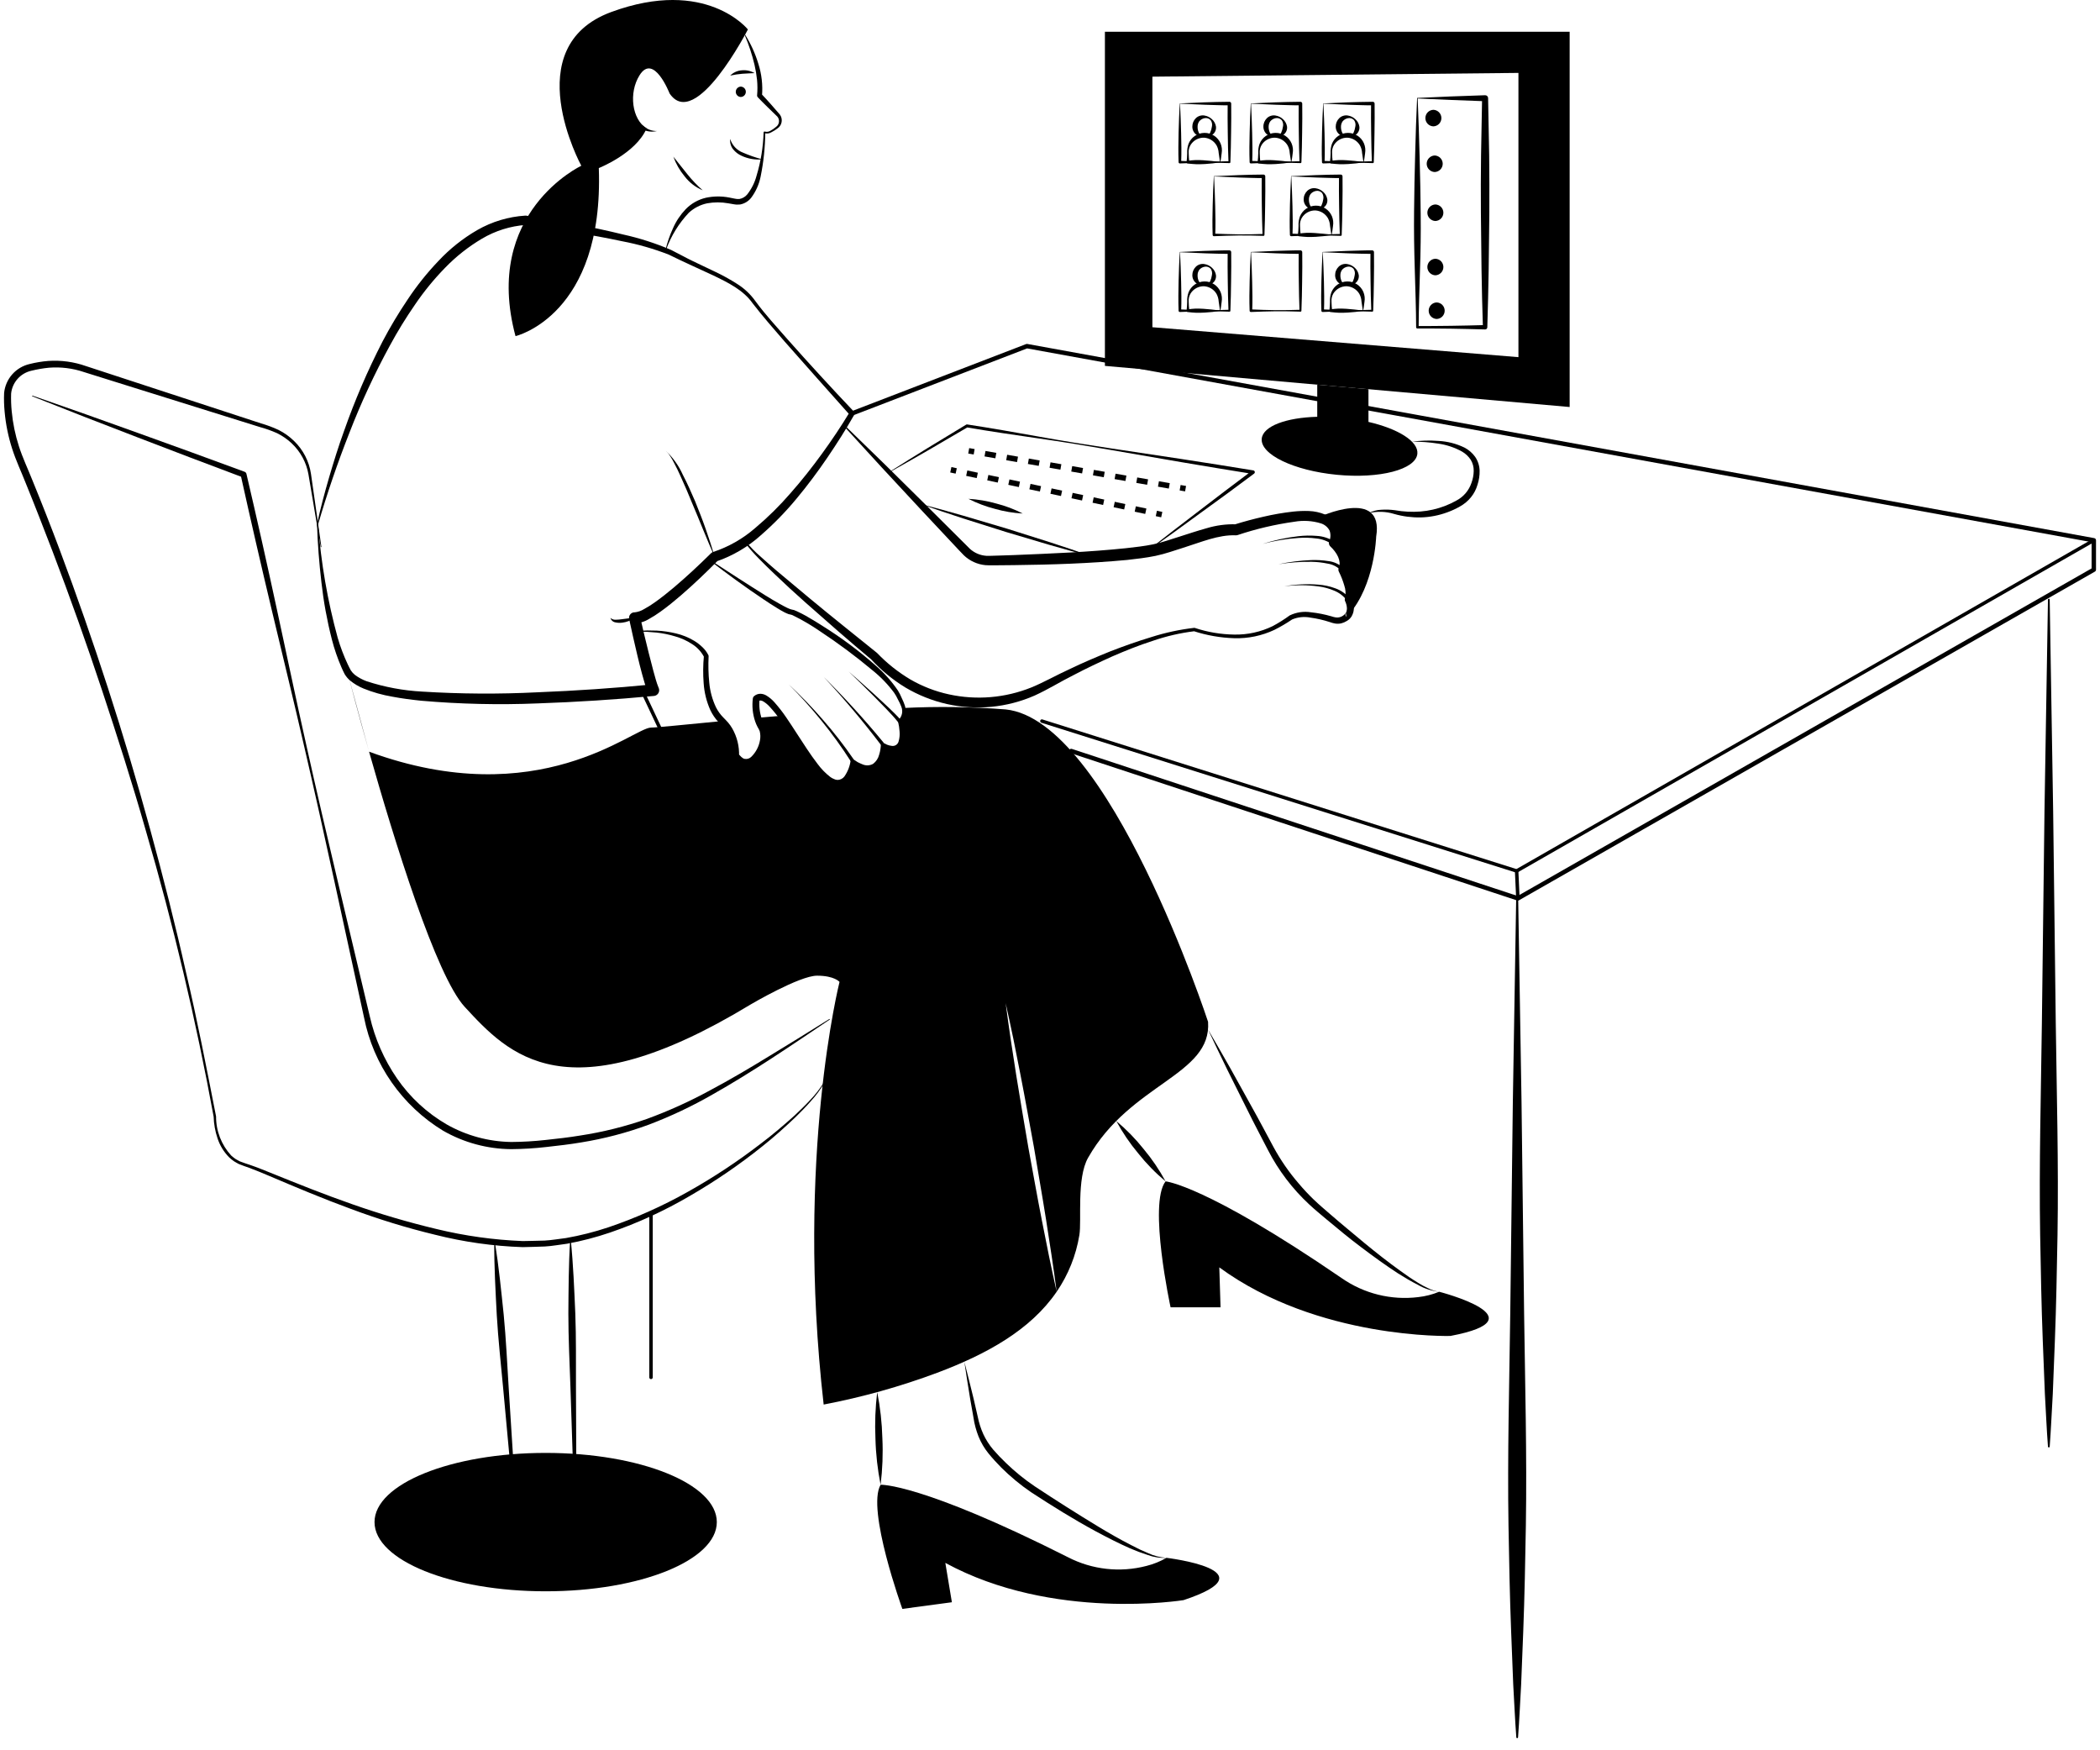 <svg width="108" height="90" viewBox="0 0 108 90" fill="none" xmlns="http://www.w3.org/2000/svg">
<path d="M33.481 70.914C33.469 70.914 33.458 70.912 33.447 70.907C33.436 70.903 33.426 70.896 33.418 70.888C33.41 70.88 33.403 70.87 33.398 70.859C33.394 70.848 33.392 70.837 33.392 70.825V62.396C33.392 62.373 33.401 62.351 33.418 62.334C33.435 62.318 33.457 62.309 33.481 62.309C33.504 62.309 33.527 62.318 33.544 62.334C33.56 62.351 33.57 62.373 33.57 62.396V70.825C33.57 70.837 33.568 70.848 33.563 70.859C33.559 70.87 33.552 70.88 33.544 70.888C33.536 70.896 33.526 70.903 33.515 70.907C33.504 70.912 33.493 70.914 33.481 70.914Z" fill="black"/>
<path d="M42.377 55.711C42.184 56.037 41.958 56.342 41.702 56.62C41.456 56.907 41.186 57.17 40.92 57.438C40.373 57.957 39.812 58.463 39.221 58.932C38.043 59.878 36.794 60.733 35.486 61.49C34.179 62.258 32.798 62.891 31.364 63.381C30.644 63.626 29.907 63.817 29.159 63.954C28.78 64 28.402 64.074 28.022 64.095C27.642 64.106 27.26 64.123 26.88 64.128C25.361 64.077 23.853 63.864 22.38 63.492C20.91 63.137 19.463 62.693 18.047 62.163C16.63 61.644 15.238 61.059 13.853 60.469C13.507 60.324 13.159 60.175 12.811 60.048C12.64 59.988 12.456 59.926 12.273 59.85C12.189 59.801 12.1 59.758 12.019 59.703C11.94 59.646 11.864 59.584 11.792 59.518C11.517 59.243 11.311 58.908 11.189 58.539C11.066 58.176 10.998 57.796 10.987 57.413L10.988 57.424C10.081 52.461 8.916 47.549 7.498 42.706C6.807 40.281 6.037 37.879 5.245 35.486C4.451 33.093 3.605 30.718 2.707 28.362C2.254 27.186 1.8 26.01 1.324 24.844C1.094 24.259 0.823 23.69 0.624 23.07C0.427 22.457 0.297 21.823 0.239 21.181C0.207 20.855 0.197 20.528 0.212 20.201C0.248 19.848 0.394 19.514 0.63 19.248C0.866 18.982 1.18 18.796 1.527 18.717C1.842 18.638 2.163 18.585 2.488 18.559C3.142 18.515 3.799 18.605 4.418 18.823L6.22 19.413L13.428 21.772C13.737 21.861 14.038 21.973 14.328 22.109C14.619 22.255 14.886 22.445 15.119 22.672C15.59 23.125 15.898 23.721 15.993 24.367L16.528 28.115C16.529 28.119 16.528 28.124 16.525 28.128C16.522 28.131 16.518 28.134 16.513 28.134C16.509 28.135 16.504 28.134 16.5 28.131C16.496 28.129 16.494 28.125 16.493 28.12L15.863 24.388C15.755 23.778 15.452 23.22 15 22.795C14.777 22.584 14.523 22.408 14.246 22.273C13.962 22.146 13.668 22.041 13.368 21.96L6.128 19.698L4.319 19.132C3.739 18.935 3.125 18.859 2.514 18.908C2.208 18.938 1.905 18.991 1.607 19.065C1.333 19.128 1.086 19.275 0.901 19.485C0.715 19.696 0.6 19.959 0.572 20.237C0.562 20.541 0.572 20.845 0.602 21.147C0.66 21.763 0.785 22.37 0.976 22.958C1.163 23.54 1.436 24.115 1.67 24.703C2.149 25.872 2.611 27.048 3.055 28.231C4.831 32.962 6.386 37.766 7.722 42.643C8.389 45.079 9.012 47.526 9.564 49.989C10.146 52.446 10.624 54.925 11.111 57.401L11.111 57.408L11.112 57.413C11.109 58.154 11.386 58.869 11.888 59.416C11.955 59.477 12.026 59.533 12.099 59.586C12.174 59.636 12.257 59.673 12.335 59.718C12.501 59.783 12.675 59.84 12.861 59.901C13.222 60.025 13.57 60.167 13.92 60.308C15.316 60.874 16.713 61.433 18.132 61.927C19.549 62.425 20.99 62.848 22.45 63.197C23.904 63.55 25.39 63.757 26.886 63.816C27.258 63.813 27.63 63.798 28.002 63.791C28.373 63.773 28.738 63.703 29.108 63.661C29.842 63.532 30.567 63.348 31.275 63.113C32.694 62.633 34.065 62.021 35.37 61.286C36.68 60.553 37.935 59.725 39.123 58.809C39.724 58.358 40.295 57.87 40.854 57.368C41.124 57.109 41.401 56.853 41.653 56.576C41.914 56.307 42.146 56.012 42.345 55.695L42.346 55.693C42.348 55.689 42.352 55.686 42.357 55.685C42.361 55.684 42.366 55.685 42.37 55.687C42.374 55.689 42.377 55.693 42.378 55.698C42.38 55.702 42.379 55.707 42.377 55.711L42.377 55.711Z" fill="black"/>
<path d="M1.675 20.345L4.409 21.302L7.137 22.278L9.861 23.262L12.58 24.259C12.603 24.268 12.623 24.282 12.64 24.3C12.656 24.318 12.668 24.34 12.674 24.364L12.674 24.367C13.218 26.688 13.74 29.013 14.242 31.344C14.748 33.673 15.233 36.008 15.758 38.333C16.794 42.986 17.924 47.618 19.017 52.259C19.277 53.404 19.753 54.49 20.42 55.458C21.085 56.422 21.955 57.227 22.968 57.816C23.983 58.393 25.129 58.704 26.298 58.721C26.888 58.717 27.477 58.682 28.064 58.617C28.654 58.554 29.244 58.488 29.829 58.391C31 58.213 32.152 57.926 33.27 57.535C34.385 57.127 35.468 56.637 36.51 56.069C37.561 55.511 38.587 54.903 39.604 54.279C40.626 53.663 41.638 53.03 42.651 52.398C42.655 52.396 42.66 52.395 42.664 52.396C42.669 52.397 42.673 52.4 42.675 52.404C42.678 52.407 42.679 52.412 42.678 52.417C42.677 52.422 42.674 52.425 42.67 52.428C40.69 53.76 38.718 55.111 36.63 56.288C35.588 56.886 34.5 57.4 33.376 57.827C32.246 58.245 31.077 58.552 29.887 58.744C29.293 58.845 28.696 58.913 28.099 58.979C27.499 59.048 26.895 59.085 26.291 59.09C25.058 59.08 23.849 58.752 22.782 58.138C21.739 57.502 20.841 56.657 20.142 55.656C19.443 54.656 18.96 53.522 18.723 52.326C17.701 47.669 16.718 43.004 15.639 38.36C15.107 36.036 14.535 33.721 13.984 31.402C13.431 29.084 12.896 26.761 12.38 24.433L12.475 24.541L9.765 23.519L7.06 22.484L4.358 21.44L1.663 20.378C1.658 20.376 1.655 20.373 1.653 20.369C1.651 20.365 1.651 20.36 1.653 20.355C1.654 20.351 1.657 20.347 1.662 20.345C1.666 20.343 1.671 20.343 1.675 20.345L1.675 20.345Z" fill="black"/>
<path d="M33.255 6.601C32.506 6.147 32.317 4.78 32.894 3.865C33.623 2.711 34.436 4.805 34.436 4.805C35.764 6.771 38.463 1.514 38.463 1.514C38.463 1.514 36.321 -1.178 31.438 0.617C26.555 2.412 29.896 8.523 29.896 8.523C29.896 8.523 24.799 10.916 26.512 17.284C26.512 17.284 31.067 16.226 30.796 8.642C30.796 8.642 32.702 7.893 33.255 6.601" fill="black"/>
<path d="M33.789 6.737C33.517 6.804 33.229 6.763 32.987 6.623C32.977 6.616 32.968 6.608 32.961 6.599C32.954 6.589 32.949 6.579 32.946 6.567C32.943 6.556 32.943 6.544 32.944 6.532C32.946 6.52 32.95 6.509 32.956 6.499C32.963 6.489 32.971 6.48 32.98 6.473C32.99 6.466 33.001 6.461 33.012 6.459C33.023 6.456 33.035 6.455 33.047 6.457C33.059 6.459 33.07 6.463 33.08 6.469C33.087 6.473 33.093 6.478 33.098 6.483C33.287 6.653 33.535 6.744 33.789 6.737Z" fill="black"/>
<path d="M38.325 1.791C38.615 2.255 38.843 2.756 39.001 3.28C39.171 3.812 39.235 4.371 39.189 4.927L39.155 4.826C39.318 4.997 39.477 5.171 39.634 5.348L40.104 5.887C40.145 5.942 40.175 6.004 40.191 6.07C40.207 6.137 40.209 6.206 40.198 6.273C40.187 6.34 40.162 6.404 40.125 6.462C40.087 6.519 40.039 6.568 39.982 6.606C39.886 6.68 39.782 6.745 39.674 6.799C39.618 6.834 39.555 6.856 39.489 6.864C39.423 6.871 39.357 6.864 39.295 6.842L39.357 6.805C39.35 7.574 39.269 8.34 39.115 9.094C39.035 9.487 38.867 9.858 38.626 10.178C38.484 10.354 38.284 10.473 38.062 10.515C37.951 10.527 37.838 10.523 37.727 10.501L37.453 10.454C37.095 10.39 36.728 10.39 36.37 10.454C36.019 10.527 35.693 10.694 35.428 10.936C34.912 11.482 34.514 12.128 34.258 12.834C34.257 12.838 34.254 12.841 34.25 12.842C34.247 12.844 34.243 12.844 34.239 12.842C34.236 12.841 34.234 12.839 34.232 12.836C34.23 12.832 34.23 12.829 34.231 12.825C34.323 12.452 34.45 12.088 34.611 11.738C34.768 11.377 34.988 11.046 35.26 10.761C35.544 10.467 35.907 10.261 36.306 10.168C36.7 10.085 37.106 10.081 37.501 10.157L37.789 10.215C37.865 10.233 37.945 10.239 38.023 10.233C38.181 10.206 38.323 10.124 38.425 10.002C38.65 9.716 38.815 9.388 38.908 9.037C39.127 8.312 39.25 7.561 39.271 6.804C39.272 6.792 39.277 6.781 39.285 6.773C39.294 6.766 39.305 6.762 39.316 6.762C39.322 6.762 39.328 6.764 39.334 6.766C39.384 6.78 39.437 6.783 39.488 6.774C39.54 6.766 39.589 6.746 39.633 6.717C39.733 6.662 39.828 6.597 39.915 6.521C39.955 6.492 39.989 6.454 40.014 6.411C40.04 6.367 40.056 6.319 40.061 6.269C40.067 6.22 40.062 6.169 40.047 6.121C40.032 6.074 40.007 6.029 39.974 5.992L39.47 5.503C39.301 5.338 39.134 5.171 38.971 5C38.959 4.988 38.95 4.973 38.944 4.956C38.938 4.939 38.935 4.922 38.937 4.904L38.937 4.899C38.96 4.639 38.959 4.377 38.935 4.116C38.908 3.853 38.864 3.591 38.804 3.333C38.68 2.81 38.511 2.299 38.3 1.804C38.299 1.803 38.298 1.801 38.298 1.799C38.298 1.797 38.298 1.795 38.299 1.793C38.3 1.792 38.301 1.79 38.302 1.789C38.303 1.787 38.305 1.786 38.306 1.785C38.31 1.784 38.313 1.784 38.316 1.785C38.32 1.786 38.323 1.788 38.325 1.791Z" fill="black"/>
<path d="M37.553 3.887C37.714 3.725 37.93 3.628 38.158 3.615C38.384 3.594 38.61 3.644 38.806 3.759C38.58 3.776 38.378 3.774 38.173 3.793C37.965 3.811 37.757 3.842 37.553 3.887Z" fill="black"/>
<path d="M38.098 4.987C38.168 4.985 38.234 4.956 38.282 4.906C38.33 4.856 38.357 4.79 38.357 4.72C38.357 4.651 38.33 4.584 38.282 4.535C38.234 4.485 38.168 4.456 38.098 4.453C38.029 4.456 37.963 4.485 37.915 4.535C37.867 4.584 37.84 4.651 37.84 4.72C37.84 4.79 37.867 4.856 37.915 4.906C37.963 4.956 38.029 4.985 38.098 4.987Z" fill="black"/>
<path d="M34.629 8.055C34.879 8.357 35.106 8.664 35.349 8.957C35.587 9.256 35.852 9.533 36.139 9.785C35.772 9.632 35.452 9.386 35.211 9.07C34.959 8.768 34.763 8.424 34.629 8.055Z" fill="black"/>
<path d="M16.303 26.959C16.48 26.137 16.695 25.339 16.928 24.538C17.163 23.74 17.409 22.944 17.694 22.161C18.247 20.585 18.908 19.049 19.672 17.563C20.062 16.82 20.493 16.1 20.963 15.404C21.429 14.7 21.957 14.038 22.541 13.427C23.125 12.8 23.798 12.263 24.54 11.833C25.297 11.398 26.144 11.142 27.016 11.087L27.018 11.087C27.033 11.086 27.048 11.087 27.063 11.089C27.906 11.212 28.742 11.357 29.576 11.521C30.411 11.683 31.243 11.859 32.07 12.063C32.908 12.249 33.727 12.513 34.515 12.852C34.906 13.045 35.26 13.25 35.645 13.433L36.792 13.98C37.18 14.163 37.554 14.371 37.914 14.602C38.284 14.834 38.604 15.137 38.856 15.493C39.349 16.166 39.929 16.792 40.484 17.427C41.606 18.693 42.751 19.939 43.916 21.166C43.936 21.187 43.948 21.213 43.952 21.242C43.955 21.27 43.95 21.299 43.935 21.324L43.934 21.326C43.502 22.085 43.035 22.817 42.545 23.538C42.055 24.257 41.533 24.958 40.974 25.63C40.414 26.308 39.799 26.939 39.136 27.517C38.465 28.123 37.676 28.587 36.819 28.878L36.933 28.811C36.314 29.439 35.68 30.043 35.012 30.621C34.677 30.909 34.334 31.19 33.968 31.452C33.782 31.587 33.589 31.71 33.388 31.822C33.156 31.966 32.891 32.048 32.617 32.057L32.917 31.709C33.059 32.331 33.207 32.954 33.362 33.572L33.601 34.496C33.641 34.649 33.684 34.801 33.728 34.95C33.767 35.087 33.814 35.223 33.868 35.356L33.875 35.37C33.891 35.406 33.899 35.444 33.9 35.483C33.901 35.522 33.895 35.561 33.881 35.597C33.867 35.633 33.846 35.667 33.819 35.695C33.792 35.723 33.76 35.746 33.724 35.762C33.694 35.775 33.663 35.783 33.631 35.786C31.641 35.973 29.654 36.1 27.659 36.169C25.661 36.251 23.659 36.205 21.666 36.032C21.167 35.98 20.668 35.917 20.17 35.822C19.665 35.736 19.17 35.596 18.695 35.404C18.446 35.302 18.213 35.164 18.004 34.994C17.894 34.9 17.8 34.788 17.725 34.664C17.654 34.538 17.615 34.428 17.558 34.31C17.357 33.846 17.193 33.368 17.067 32.879C16.819 31.911 16.64 30.928 16.529 29.935C16.413 28.945 16.337 27.96 16.303 26.959ZM16.359 26.964C16.507 28.935 16.844 30.887 17.367 32.794C17.503 33.262 17.677 33.718 17.884 34.16C17.938 34.263 17.989 34.386 18.044 34.474C18.101 34.56 18.171 34.638 18.251 34.702C18.434 34.839 18.636 34.949 18.851 35.028C19.776 35.331 20.737 35.51 21.709 35.562C23.684 35.685 25.663 35.697 27.639 35.598C29.618 35.52 31.601 35.385 33.57 35.192L33.333 35.623C33.261 35.461 33.201 35.294 33.153 35.123C33.105 34.965 33.061 34.809 33.019 34.652C32.932 34.34 32.858 34.026 32.782 33.714C32.633 33.087 32.492 32.462 32.356 31.833C32.348 31.796 32.347 31.758 32.354 31.721C32.361 31.683 32.374 31.648 32.395 31.616C32.416 31.584 32.442 31.557 32.473 31.535C32.504 31.514 32.539 31.499 32.577 31.491C32.602 31.485 32.629 31.483 32.656 31.485C32.82 31.465 32.978 31.409 33.118 31.323C33.3 31.224 33.476 31.115 33.645 30.995C33.991 30.753 34.328 30.484 34.657 30.207C35.314 29.65 35.952 29.057 36.564 28.45L36.566 28.448C36.597 28.417 36.636 28.394 36.678 28.382C37.471 28.12 38.203 27.703 38.833 27.156C39.488 26.606 40.097 26.005 40.656 25.358C41.224 24.715 41.759 24.038 42.265 23.341C42.771 22.645 43.255 21.926 43.698 21.191L43.716 21.35C42.59 20.084 41.46 18.824 40.343 17.551C39.789 16.908 39.231 16.277 38.708 15.597C38.233 14.918 37.451 14.535 36.7 14.171C35.939 13.816 35.151 13.467 34.399 13.095C33.62 12.791 32.813 12.559 31.991 12.404C30.342 12.049 28.664 11.809 26.996 11.564L27.043 11.566C26.246 11.624 25.475 11.866 24.788 12.272C24.092 12.684 23.455 13.187 22.893 13.767C22.321 14.353 21.802 14.987 21.343 15.664C20.874 16.341 20.443 17.043 20.052 17.767C19.26 19.218 18.563 20.72 17.966 22.262C17.36 23.802 16.819 25.378 16.359 26.964L16.359 26.964Z" fill="black"/>
<path d="M36.75 28.631C36.547 28.171 36.356 27.706 36.163 27.242C35.97 26.779 35.788 26.312 35.587 25.852C35.401 25.387 35.2 24.927 34.993 24.472C34.892 24.243 34.782 24.018 34.664 23.799C34.609 23.687 34.547 23.579 34.478 23.474C34.445 23.421 34.41 23.37 34.372 23.321L34.244 23.183C34.613 23.531 34.909 23.949 35.116 24.412C35.351 24.859 35.551 25.322 35.752 25.784C35.939 26.251 36.125 26.719 36.291 27.194C36.458 27.668 36.616 28.146 36.75 28.631Z" fill="black"/>
<path d="M33.922 37.503C33.905 37.503 33.888 37.498 33.874 37.489C33.86 37.48 33.848 37.467 33.841 37.452L32.958 35.581C32.953 35.571 32.95 35.559 32.949 35.548C32.949 35.536 32.95 35.524 32.954 35.513C32.958 35.502 32.965 35.492 32.972 35.483C32.98 35.475 32.99 35.468 33.001 35.463C33.011 35.458 33.023 35.455 33.034 35.454C33.046 35.454 33.058 35.455 33.069 35.459C33.08 35.463 33.09 35.47 33.099 35.477C33.108 35.485 33.114 35.495 33.12 35.506L34.003 37.376C34.009 37.389 34.012 37.404 34.011 37.419C34.01 37.434 34.005 37.449 33.997 37.462C33.989 37.474 33.978 37.485 33.965 37.492C33.952 37.499 33.937 37.503 33.922 37.503Z" fill="black"/>
<path d="M17.894 34.657L18.971 38.616C18.407 36.63 18.008 35.097 17.894 34.657Z" fill="black"/>
<path d="M55.96 59.53C55.358 60.588 55.636 62.764 55.511 63.504C55.341 64.55 54.942 65.547 54.343 66.422C54.181 65.177 53.99 63.935 53.794 62.693C53.598 61.453 53.376 60.216 53.172 58.977C52.941 57.743 52.725 56.504 52.483 55.273L52.117 53.423C51.983 52.808 51.861 52.192 51.719 51.58C51.798 52.204 51.892 52.825 51.98 53.449L52.267 55.31C52.464 56.552 52.682 57.788 52.89 59.025C53.12 60.262 53.336 61.498 53.578 62.732C53.82 63.963 54.064 65.197 54.343 66.422C52.995 68.394 50.727 69.639 48.197 70.589C46.301 71.297 44.348 71.843 42.36 72.223C40.905 59.465 43.176 50.49 43.176 50.49C43.176 50.49 42.917 50.17 42.019 50.17C41.118 50.17 38.613 51.645 38.613 51.645C29.104 57.414 26.147 54.209 23.899 51.773C22.423 50.173 20.277 43.224 18.98 38.652C27.719 41.857 32.572 37.412 33.482 37.412C33.769 37.412 35.176 37.265 37.138 37.077C37.369 37.313 37.549 37.593 37.666 37.901C37.783 38.209 37.836 38.538 37.82 38.867C38.633 40.019 39.62 38.096 39.19 37.412C39.094 37.255 39.02 37.087 38.969 36.91C39.358 36.876 39.762 36.839 40.174 36.805C40.859 37.741 41.652 39.125 42.36 39.806C43.602 41.003 43.819 39.08 43.819 39.08C45.359 40.192 45.359 38.226 45.359 38.226C46.73 39.037 46.258 37.077 46.258 37.077C46.352 36.996 46.421 36.89 46.458 36.771C46.495 36.652 46.499 36.526 46.468 36.405C48.218 36.318 49.972 36.343 51.719 36.479C57.052 37.018 62.129 52.541 62.129 52.541C62.323 55.298 58.144 55.684 55.96 59.53Z" fill="black"/>
<path d="M25.454 63.88C25.653 65.118 25.775 66.361 25.905 67.604C26.025 68.847 26.082 70.096 26.16 71.342L26.397 75.082L26.616 78.823C26.617 78.828 26.615 78.833 26.612 78.836C26.609 78.84 26.605 78.842 26.6 78.842C26.595 78.843 26.59 78.841 26.587 78.838C26.583 78.835 26.581 78.831 26.581 78.826L26.219 75.096L25.875 71.364C25.759 70.121 25.622 68.878 25.549 67.631C25.484 66.383 25.413 65.136 25.418 63.883C25.418 63.879 25.42 63.874 25.423 63.871C25.426 63.868 25.43 63.866 25.435 63.865C25.439 63.865 25.444 63.866 25.447 63.869C25.451 63.872 25.453 63.876 25.454 63.88H25.454Z" fill="black"/>
<path d="M29.357 63.781C29.483 65.032 29.532 66.285 29.587 67.538C29.634 68.792 29.617 70.046 29.621 71.3L29.637 75.061L29.636 78.824C29.636 78.828 29.634 78.833 29.63 78.836C29.627 78.84 29.623 78.841 29.618 78.841C29.613 78.842 29.609 78.84 29.605 78.837C29.602 78.833 29.6 78.829 29.6 78.824L29.459 75.065L29.336 71.305C29.293 70.052 29.23 68.799 29.23 67.545C29.24 66.291 29.242 65.037 29.322 63.781C29.322 63.777 29.324 63.773 29.327 63.77C29.33 63.767 29.334 63.765 29.339 63.765C29.343 63.765 29.348 63.766 29.351 63.769C29.355 63.772 29.357 63.776 29.357 63.781Z" fill="black"/>
<path d="M28.063 81.825C32.924 81.825 36.865 80.232 36.865 78.267C36.865 76.302 32.924 74.709 28.063 74.709C23.202 74.709 19.261 76.302 19.261 78.267C19.261 80.232 23.202 81.825 28.063 81.825Z" fill="black"/>
<path d="M32.637 31.773C32.45 31.905 32.234 31.989 32.007 32.017C31.89 32.033 31.771 32.029 31.656 32.004C31.595 31.995 31.537 31.969 31.49 31.928C31.444 31.887 31.41 31.832 31.395 31.773C31.432 31.807 31.477 31.832 31.525 31.849C31.574 31.865 31.625 31.871 31.676 31.866C31.779 31.864 31.882 31.855 31.984 31.84C32.2 31.806 32.418 31.784 32.637 31.773Z" fill="black"/>
<path d="M36.557 28.819C37.496 29.427 38.433 30.039 39.381 30.628C39.618 30.773 39.857 30.919 40.099 31.052C40.219 31.123 40.342 31.182 40.462 31.245C40.519 31.269 40.586 31.304 40.634 31.319C40.656 31.324 40.677 31.33 40.698 31.338C40.745 31.347 40.794 31.358 40.841 31.371C41.108 31.483 41.366 31.615 41.613 31.765C41.858 31.907 42.098 32.054 42.334 32.206C43.29 32.804 44.194 33.479 45.038 34.226C45.471 34.599 45.853 35.028 46.174 35.5L46.283 35.693L46.37 35.882C46.435 36.012 46.491 36.146 46.537 36.283C46.583 36.433 46.589 36.591 46.556 36.743C46.518 36.897 46.432 37.034 46.311 37.136L46.335 37.06C46.371 37.241 46.393 37.425 46.402 37.609C46.416 37.798 46.394 37.988 46.336 38.169C46.321 38.217 46.297 38.262 46.266 38.302L46.219 38.364L46.154 38.411C46.111 38.443 46.061 38.463 46.008 38.47C45.958 38.482 45.907 38.483 45.857 38.474C45.761 38.463 45.667 38.439 45.578 38.401L45.331 38.273L45.415 38.225C45.409 38.434 45.377 38.641 45.319 38.842C45.267 39.053 45.145 39.241 44.972 39.374C44.876 39.431 44.769 39.466 44.659 39.475C44.548 39.485 44.437 39.469 44.333 39.428C44.234 39.392 44.137 39.349 44.043 39.301L43.778 39.134L43.884 39.087C43.857 39.423 43.744 39.747 43.558 40.028C43.504 40.103 43.433 40.166 43.351 40.211C43.269 40.255 43.178 40.281 43.085 40.286L42.944 40.275C42.9 40.265 42.858 40.248 42.816 40.233C42.733 40.203 42.655 40.163 42.583 40.113C42.312 39.92 42.07 39.69 41.862 39.43C41.653 39.18 41.457 38.921 41.27 38.657C40.896 38.13 40.545 37.591 40.172 37.075C39.992 36.818 39.796 36.572 39.584 36.341C39.488 36.234 39.377 36.142 39.254 36.067C39.21 36.038 39.16 36.022 39.108 36.019C39.071 36.019 39.036 36.034 39.01 36.06L39.064 35.959C39.027 36.301 39.067 36.646 39.181 36.971C39.209 37.05 39.244 37.128 39.284 37.202C39.303 37.239 39.325 37.276 39.347 37.311C39.373 37.361 39.4 37.419 39.423 37.474C39.487 37.683 39.499 37.904 39.46 38.12C39.393 38.534 39.192 38.915 38.887 39.204C38.796 39.288 38.687 39.349 38.567 39.382C38.448 39.414 38.323 39.417 38.202 39.39C37.982 39.316 37.793 39.169 37.667 38.974C37.644 38.945 37.631 38.909 37.633 38.872L37.634 38.85C37.652 38.426 37.553 38.004 37.347 37.632C37.294 37.541 37.235 37.454 37.169 37.372C37.101 37.286 37.036 37.225 36.946 37.126C36.777 36.944 36.638 36.738 36.532 36.515C36.336 36.077 36.22 35.608 36.188 35.13C36.152 34.664 36.156 34.195 36.2 33.73L36.208 33.782C36.066 33.511 35.854 33.283 35.595 33.12C35.327 32.944 35.034 32.81 34.726 32.724C34.415 32.629 34.097 32.563 33.774 32.527C33.611 32.515 33.449 32.498 33.285 32.489L32.794 32.477C32.789 32.477 32.785 32.475 32.781 32.472C32.778 32.469 32.776 32.465 32.775 32.46C32.776 32.455 32.777 32.451 32.78 32.447C32.783 32.444 32.788 32.442 32.792 32.441L33.287 32.418C33.452 32.417 33.617 32.424 33.782 32.427C34.115 32.445 34.445 32.494 34.769 32.572C35.098 32.649 35.413 32.777 35.703 32.952C35.85 33.041 35.987 33.146 36.111 33.265C36.245 33.387 36.354 33.532 36.435 33.694C36.441 33.706 36.444 33.72 36.443 33.733L36.443 33.746C36.42 34.198 36.431 34.651 36.476 35.101C36.516 35.542 36.633 35.972 36.823 36.372C36.919 36.562 37.044 36.737 37.194 36.889C37.259 36.96 37.364 37.056 37.44 37.148C37.521 37.243 37.594 37.345 37.657 37.453C37.906 37.887 38.028 38.382 38.008 38.882L37.974 38.758C38.075 38.877 38.184 39.005 38.298 39.022C38.36 39.033 38.423 39.029 38.483 39.01C38.542 38.991 38.596 38.958 38.64 38.913C38.876 38.682 39.032 38.382 39.086 38.056C39.114 37.904 39.108 37.747 39.071 37.598L39.031 37.507C39.004 37.463 38.979 37.419 38.956 37.373C38.909 37.283 38.869 37.189 38.836 37.093C38.707 36.711 38.667 36.304 38.719 35.904C38.724 35.867 38.741 35.833 38.769 35.807L38.773 35.803C38.866 35.718 38.987 35.672 39.113 35.674C39.223 35.678 39.329 35.711 39.422 35.769C39.574 35.862 39.711 35.978 39.828 36.111C40.047 36.358 40.25 36.618 40.434 36.89C40.801 37.425 41.137 37.973 41.494 38.503C41.673 38.768 41.852 39.031 42.047 39.281C42.231 39.532 42.449 39.756 42.694 39.947C42.752 39.992 42.817 40.028 42.885 40.055C42.918 40.067 42.951 40.083 42.984 40.093L43.083 40.104C43.151 40.102 43.217 40.084 43.276 40.053C43.336 40.022 43.388 39.978 43.428 39.924C43.604 39.671 43.715 39.378 43.751 39.072C43.754 39.054 43.764 39.038 43.779 39.027C43.793 39.017 43.812 39.012 43.83 39.015C43.84 39.017 43.849 39.02 43.857 39.025L44.106 39.188C44.193 39.233 44.282 39.273 44.372 39.309C44.458 39.344 44.551 39.36 44.643 39.354C44.736 39.348 44.825 39.321 44.906 39.275C45.058 39.159 45.166 38.995 45.213 38.809C45.272 38.62 45.302 38.423 45.303 38.225C45.304 38.216 45.306 38.206 45.311 38.198C45.316 38.19 45.322 38.183 45.33 38.178C45.338 38.173 45.348 38.17 45.357 38.17C45.367 38.169 45.376 38.171 45.385 38.175L45.388 38.177L45.623 38.294C45.701 38.325 45.783 38.345 45.866 38.354C45.943 38.365 46.021 38.348 46.085 38.306C46.149 38.263 46.195 38.198 46.214 38.123C46.263 37.959 46.28 37.787 46.264 37.616C46.253 37.441 46.226 37.267 46.183 37.096C46.18 37.083 46.18 37.069 46.184 37.055C46.189 37.042 46.196 37.03 46.207 37.021C46.297 36.935 46.36 36.824 46.386 36.703C46.412 36.581 46.401 36.454 46.354 36.339C46.306 36.214 46.249 36.092 46.183 35.975L46.087 35.787L45.982 35.619C45.655 35.18 45.272 34.786 44.843 34.445C43.991 33.733 43.098 33.07 42.17 32.458C41.719 32.148 41.246 31.871 40.754 31.631C40.733 31.626 40.713 31.619 40.694 31.61C40.654 31.602 40.599 31.591 40.554 31.578C40.47 31.549 40.413 31.516 40.342 31.485C40.215 31.417 40.09 31.346 39.971 31.271C39.728 31.125 39.495 30.97 39.261 30.814C38.329 30.19 37.425 29.529 36.536 28.848C36.532 28.846 36.53 28.841 36.529 28.837C36.529 28.832 36.53 28.828 36.532 28.824C36.535 28.82 36.539 28.818 36.544 28.817C36.548 28.816 36.553 28.817 36.557 28.819L36.557 28.819Z" fill="black"/>
<path d="M40.562 35.191C41.184 35.768 41.774 36.379 42.329 37.02C42.889 37.66 43.411 38.331 43.892 39.032C43.906 39.051 43.91 39.075 43.906 39.098C43.901 39.121 43.888 39.141 43.869 39.154C43.849 39.167 43.826 39.173 43.803 39.169C43.779 39.164 43.759 39.151 43.745 39.132L43.743 39.129C43.289 38.417 42.794 37.732 42.261 37.077C41.73 36.418 41.163 35.788 40.562 35.191Z" fill="black"/>
<path d="M42.36 34.807C43.439 35.876 44.464 36.999 45.429 38.171C45.444 38.189 45.451 38.213 45.448 38.236C45.446 38.259 45.434 38.281 45.416 38.296C45.398 38.31 45.374 38.318 45.351 38.315C45.327 38.313 45.306 38.301 45.291 38.283L45.288 38.28C44.371 37.074 43.394 35.915 42.36 34.807Z" fill="black"/>
<path d="M43.645 34.528C44.104 34.929 44.559 35.334 45.01 35.744L45.681 36.366C45.901 36.578 46.122 36.786 46.328 37.023C46.344 37.041 46.352 37.064 46.35 37.087C46.348 37.111 46.337 37.133 46.319 37.148C46.302 37.164 46.278 37.172 46.255 37.17C46.231 37.169 46.209 37.158 46.194 37.14L46.191 37.137L46.188 37.134C46.006 36.902 45.794 36.68 45.586 36.46L44.948 35.808C44.519 35.377 44.084 34.951 43.645 34.528Z" fill="black"/>
<path d="M38.349 27.831C38.579 28.116 38.835 28.38 39.113 28.619C39.387 28.866 39.664 29.11 39.945 29.35L41.647 30.772C42.783 31.718 43.946 32.636 45.094 33.566L45.11 33.58L45.114 33.584C45.614 34.105 46.183 34.558 46.804 34.929C47.426 35.291 48.101 35.553 48.804 35.705C50.219 36.014 51.695 35.889 53.038 35.35C53.697 35.081 54.361 34.698 55.039 34.392C55.713 34.067 56.403 33.776 57.096 33.495C57.793 33.224 58.499 32.974 59.215 32.758C59.932 32.529 60.67 32.371 61.418 32.284C61.427 32.283 61.436 32.284 61.445 32.287L61.448 32.288C62.102 32.505 62.786 32.62 63.475 32.63C64.159 32.644 64.837 32.495 65.452 32.196C65.757 32.033 66.049 31.849 66.328 31.645C66.668 31.48 67.051 31.424 67.425 31.485C67.78 31.522 68.132 31.592 68.475 31.692C68.549 31.718 68.626 31.737 68.704 31.749C68.771 31.757 68.839 31.753 68.905 31.736C69.03 31.701 69.139 31.624 69.213 31.518L69.285 31.451C69.271 31.458 69.259 31.467 69.248 31.477C69.221 31.502 69.203 31.535 69.197 31.571C69.192 31.598 69.193 31.625 69.201 31.651C69.209 31.677 69.223 31.701 69.242 31.721L69.217 31.512C69.261 31.424 69.279 31.326 69.267 31.228C69.262 31.174 69.251 31.119 69.236 31.067C69.221 31.015 69.202 30.965 69.179 30.916C69.168 30.894 69.161 30.87 69.159 30.845C69.158 30.82 69.161 30.796 69.169 30.772L69.173 30.761C69.222 30.539 69.207 30.308 69.131 30.094C69.06 29.852 68.967 29.616 68.854 29.39C68.841 29.364 68.834 29.336 68.832 29.307C68.831 29.278 68.835 29.249 68.845 29.222L68.85 29.208C68.883 29.119 68.899 29.025 68.895 28.93C68.885 28.828 68.858 28.728 68.817 28.635C68.77 28.533 68.713 28.438 68.645 28.349C68.578 28.26 68.503 28.176 68.42 28.1C68.385 28.068 68.36 28.026 68.349 27.98C68.338 27.933 68.341 27.884 68.359 27.84L68.365 27.826C68.438 27.652 68.442 27.456 68.376 27.278C68.284 27.108 68.131 26.978 67.947 26.917C67.501 26.777 67.028 26.747 66.567 26.828C65.576 26.966 64.601 27.195 63.652 27.512L63.65 27.513C63.618 27.523 63.585 27.527 63.552 27.526C62.667 27.489 61.772 27.879 60.849 28.167C60.382 28.312 59.941 28.475 59.428 28.583C58.935 28.685 58.451 28.737 57.965 28.793C56.024 28.974 54.091 29.036 52.156 29.059L51.43 29.066L51.067 29.068L50.886 29.069C50.823 29.069 50.749 29.067 50.681 29.061C50.265 29.022 49.873 28.844 49.571 28.555C49.469 28.455 49.4 28.377 49.313 28.286L47.334 26.175C46.016 24.766 44.708 23.348 43.409 21.921C43.404 21.915 43.402 21.908 43.402 21.901C43.402 21.893 43.405 21.886 43.411 21.881C43.416 21.876 43.423 21.873 43.431 21.873C43.438 21.873 43.445 21.876 43.45 21.881C44.84 23.221 46.217 24.572 47.584 25.934L49.635 27.975C49.717 28.057 49.811 28.156 49.883 28.223C50.114 28.432 50.41 28.558 50.721 28.58C50.817 28.587 50.935 28.58 51.059 28.577L51.42 28.566L52.143 28.542C54.068 28.463 55.998 28.387 57.901 28.189C58.374 28.135 58.852 28.084 59.305 27.99C59.737 27.902 60.207 27.735 60.662 27.593C61.12 27.447 61.577 27.294 62.056 27.161C62.548 27.012 63.061 26.944 63.575 26.96L63.475 26.974C63.974 26.818 64.468 26.686 64.973 26.571C65.48 26.452 65.994 26.363 66.511 26.306C66.777 26.277 67.045 26.267 67.313 26.276C67.598 26.286 67.88 26.347 68.144 26.456C68.444 26.573 68.686 26.8 68.821 27.09C68.882 27.242 68.908 27.406 68.897 27.569C68.888 27.727 68.85 27.882 68.785 28.027L68.73 27.753C68.835 27.853 68.93 27.962 69.014 28.081C69.099 28.198 69.171 28.325 69.228 28.459C69.288 28.602 69.323 28.753 69.333 28.907C69.337 29.07 69.306 29.231 69.243 29.38L69.238 29.198C69.358 29.453 69.453 29.72 69.521 29.994C69.557 30.135 69.579 30.28 69.587 30.426C69.601 30.588 69.577 30.752 69.519 30.904L69.513 30.749C69.578 30.893 69.616 31.047 69.626 31.204C69.638 31.373 69.599 31.541 69.514 31.688L69.489 31.479C69.508 31.499 69.523 31.524 69.531 31.55C69.539 31.577 69.541 31.605 69.536 31.633C69.529 31.67 69.511 31.704 69.482 31.73C69.47 31.742 69.455 31.752 69.439 31.759L69.511 31.693C69.452 31.789 69.37 31.869 69.272 31.926C69.182 31.983 69.083 32.026 68.98 32.053C68.875 32.076 68.767 32.079 68.661 32.062C68.567 32.045 68.475 32.02 68.386 31.986C68.063 31.881 67.731 31.804 67.395 31.758C67.078 31.695 66.75 31.728 66.452 31.853C66.162 32.05 65.859 32.228 65.545 32.386C64.899 32.691 64.188 32.839 63.473 32.817C62.767 32.795 62.068 32.673 61.395 32.455L61.425 32.458C60.694 32.547 59.973 32.714 59.277 32.955C58.572 33.181 57.883 33.458 57.204 33.753C56.528 34.058 55.858 34.373 55.202 34.719C54.535 35.051 53.922 35.441 53.213 35.764C51.793 36.388 50.208 36.542 48.694 36.201C47.941 36.03 47.22 35.742 46.557 35.348C45.903 34.948 45.308 34.458 44.791 33.893L44.81 33.911C43.67 32.963 42.558 31.985 41.448 31.003C40.892 30.512 40.347 30.01 39.812 29.496C39.544 29.241 39.279 28.98 39.019 28.715C38.891 28.58 38.76 28.449 38.639 28.306L38.459 28.093C38.402 28.017 38.352 27.936 38.299 27.858C38.295 27.852 38.293 27.844 38.294 27.837C38.296 27.83 38.3 27.823 38.306 27.819C38.312 27.815 38.32 27.813 38.327 27.815C38.334 27.816 38.341 27.82 38.345 27.826L38.349 27.831Z" fill="black"/>
<path d="M64.934 27.968C65.53 27.778 66.143 27.646 66.764 27.573C67.078 27.535 67.395 27.529 67.71 27.555C68.038 27.571 68.355 27.675 68.629 27.855C68.648 27.869 68.661 27.89 68.665 27.913C68.668 27.937 68.663 27.961 68.649 27.98C68.635 27.999 68.614 28.012 68.59 28.015C68.567 28.019 68.543 28.013 68.524 27.999L68.519 27.995C68.276 27.822 67.991 27.715 67.694 27.688C67.388 27.648 67.079 27.639 66.772 27.662C66.151 27.705 65.535 27.807 64.934 27.968Z" fill="black"/>
<path d="M65.748 29.014C66.307 28.893 66.876 28.821 67.447 28.799C67.736 28.789 68.025 28.806 68.311 28.851C68.616 28.884 68.9 29.021 69.116 29.238C69.132 29.256 69.14 29.279 69.139 29.303C69.137 29.327 69.126 29.349 69.109 29.364C69.1 29.372 69.09 29.378 69.079 29.382C69.067 29.386 69.056 29.387 69.044 29.387C69.02 29.385 68.998 29.374 68.983 29.357L68.979 29.353L68.976 29.349C68.793 29.152 68.549 29.023 68.284 28.982C68.008 28.924 67.728 28.893 67.447 28.887C66.878 28.88 66.31 28.923 65.748 29.014Z" fill="black"/>
<path d="M66.047 30.148C66.627 30.043 67.218 30.015 67.805 30.063C68.103 30.084 68.396 30.148 68.676 30.253C68.968 30.356 69.225 30.539 69.418 30.781C69.425 30.791 69.431 30.801 69.434 30.812C69.437 30.824 69.437 30.836 69.436 30.847C69.434 30.859 69.43 30.87 69.424 30.88C69.418 30.89 69.41 30.899 69.401 30.906C69.391 30.913 69.381 30.918 69.369 30.921C69.358 30.924 69.346 30.925 69.334 30.923C69.323 30.921 69.311 30.917 69.301 30.911C69.291 30.905 69.282 30.897 69.275 30.888L69.273 30.885L69.272 30.883C69.108 30.657 68.883 30.482 68.625 30.376C68.36 30.262 68.08 30.186 67.794 30.151C67.214 30.074 66.627 30.073 66.047 30.148Z" fill="black"/>
<path d="M56.824 1.634V18.814L80.725 20.929V1.634H56.824ZM78.091 18.365L59.266 16.826V3.942L78.091 3.749V18.365Z" fill="black"/>
<path d="M60.686 5.331C60.711 5.857 60.733 6.362 60.744 6.858C60.757 7.355 60.765 7.844 60.746 8.338L60.679 8.272C61.104 8.286 61.529 8.307 61.954 8.309C62.378 8.313 62.803 8.303 63.228 8.289L63.179 8.338C63.16 7.836 63.147 7.334 63.142 6.832C63.133 6.329 63.132 5.827 63.137 5.325L63.228 5.416C62.815 5.418 62.399 5.397 61.979 5.387L60.686 5.331ZM60.673 5.319L61.928 5.263C62.357 5.253 62.792 5.233 63.228 5.234C63.252 5.235 63.275 5.244 63.292 5.261C63.309 5.278 63.319 5.301 63.319 5.325C63.324 5.827 63.323 6.329 63.313 6.832C63.309 7.334 63.295 7.836 63.277 8.338L63.277 8.341C63.276 8.348 63.275 8.354 63.273 8.359C63.27 8.365 63.266 8.37 63.262 8.374C63.257 8.378 63.252 8.382 63.246 8.384C63.24 8.386 63.234 8.387 63.228 8.387C62.803 8.373 62.378 8.363 61.954 8.367C61.529 8.369 61.104 8.39 60.679 8.404C60.671 8.405 60.663 8.403 60.655 8.4C60.647 8.397 60.639 8.393 60.633 8.387C60.627 8.381 60.622 8.374 60.619 8.367C60.615 8.359 60.613 8.351 60.613 8.342L60.613 8.338C60.594 7.827 60.602 7.312 60.614 6.805C60.626 6.297 60.648 5.797 60.673 5.319H60.673Z" fill="black"/>
<path d="M72.909 5.065C72.953 6.088 72.983 7.085 73.009 8.073C73.04 9.063 73.053 10.037 73.064 11.009C73.076 11.981 73.06 12.943 73.028 13.909C73.002 14.875 72.962 15.849 72.959 16.827L72.894 16.763C73.475 16.771 74.055 16.756 74.636 16.753C75.216 16.749 75.796 16.727 76.377 16.715L76.264 16.827C76.232 15.846 76.208 14.865 76.193 13.883L76.16 10.939C76.153 9.958 76.155 8.976 76.168 7.995L76.222 5.051L76.377 5.205L74.673 5.142L72.909 5.065ZM72.88 5.036L74.598 4.96L76.377 4.897C76.396 4.896 76.416 4.899 76.434 4.906C76.453 4.913 76.469 4.923 76.484 4.936C76.498 4.95 76.51 4.966 76.518 4.984C76.526 5.001 76.531 5.021 76.531 5.04L76.531 5.042L76.531 5.051L76.586 7.995C76.597 8.976 76.6 9.958 76.594 10.939L76.56 13.883C76.544 14.865 76.521 15.846 76.49 16.827L76.49 16.834C76.489 16.863 76.476 16.89 76.455 16.91C76.434 16.93 76.406 16.941 76.377 16.94C75.796 16.928 75.216 16.906 74.636 16.901C74.055 16.899 73.475 16.884 72.894 16.892C72.886 16.892 72.878 16.89 72.87 16.887C72.862 16.884 72.855 16.88 72.849 16.874C72.843 16.868 72.838 16.861 72.835 16.854C72.832 16.846 72.83 16.837 72.83 16.829L72.83 16.827C72.827 15.843 72.787 14.854 72.76 13.858C72.728 12.861 72.713 11.86 72.724 10.869C72.736 9.879 72.749 8.889 72.78 7.917C72.806 6.943 72.836 5.976 72.88 5.036Z" fill="black"/>
<path d="M70.378 21.695V20.013L67.744 19.78V21.431C66.144 21.474 64.952 21.912 64.889 22.558C64.811 23.368 66.538 24.198 68.748 24.413C70.959 24.627 72.814 24.143 72.893 23.332C72.955 22.696 71.903 22.047 70.378 21.695Z" fill="black"/>
<path d="M45.733 24.271C47.04 23.44 48.362 22.634 49.689 21.835C49.705 21.826 49.723 21.822 49.741 21.825C50.968 22.013 52.192 22.229 53.414 22.448C54.637 22.67 55.863 22.866 57.092 23.05L60.776 23.605C62.003 23.799 63.232 23.982 64.457 24.188C64.481 24.192 64.503 24.205 64.517 24.225C64.531 24.245 64.537 24.27 64.533 24.294C64.529 24.317 64.516 24.338 64.497 24.353C63.588 25.034 62.672 25.707 61.749 26.371L60.371 27.374L58.983 28.365C58.981 28.366 58.979 28.367 58.977 28.366C58.974 28.366 58.972 28.365 58.971 28.363C58.969 28.361 58.969 28.359 58.969 28.357C58.969 28.354 58.971 28.352 58.972 28.351L60.317 27.302L61.67 26.265C62.571 25.572 63.476 24.885 64.386 24.205L64.427 24.37C63.2 24.179 61.976 23.966 60.751 23.763L57.079 23.129C55.855 22.916 54.629 22.716 53.399 22.542C52.17 22.365 50.941 22.184 49.716 21.976L49.768 21.966C48.434 22.753 47.095 23.532 45.742 24.286C45.74 24.287 45.737 24.288 45.735 24.287C45.733 24.287 45.731 24.285 45.73 24.283C45.729 24.281 45.728 24.279 45.729 24.276C45.729 24.274 45.731 24.272 45.733 24.271V24.271Z" fill="black"/>
<path d="M47.316 25.907C48.068 26.099 48.814 26.31 49.559 26.523L51.789 27.184L54.006 27.885C54.742 28.126 55.478 28.369 56.209 28.632C55.457 28.44 54.711 28.229 53.965 28.016L51.736 27.354L49.519 26.654C48.783 26.413 48.047 26.169 47.316 25.907Z" fill="black"/>
<path d="M72.614 22.712C73.065 22.651 73.521 22.637 73.975 22.672C74.441 22.695 74.898 22.812 75.317 23.016C75.536 23.13 75.725 23.294 75.868 23.495C76.01 23.705 76.089 23.951 76.095 24.204C76.1 24.448 76.063 24.69 75.987 24.921C75.92 25.159 75.804 25.38 75.648 25.572C75.492 25.763 75.3 25.923 75.083 26.043C74.879 26.16 74.666 26.259 74.445 26.339C74.004 26.503 73.54 26.593 73.071 26.606C72.608 26.615 72.146 26.555 71.701 26.428C71.274 26.296 70.819 26.283 70.385 26.388C70.588 26.278 70.814 26.217 71.045 26.211C71.276 26.196 71.507 26.204 71.736 26.235C72.171 26.313 72.614 26.336 73.054 26.302C73.488 26.267 73.915 26.169 74.321 26.013C74.523 25.935 74.719 25.842 74.907 25.735C75.088 25.64 75.249 25.51 75.381 25.353C75.513 25.196 75.614 25.016 75.679 24.821C75.75 24.626 75.788 24.42 75.791 24.212C75.795 24.012 75.742 23.815 75.639 23.644C75.526 23.472 75.375 23.328 75.197 23.224C74.813 23.01 74.393 22.87 73.958 22.81C73.514 22.739 73.064 22.706 72.614 22.712Z" fill="black"/>
<path d="M70.775 27.594C70.775 27.594 70.699 30.096 69.365 31.599C69.419 31.477 69.445 31.346 69.441 31.213C69.438 31.08 69.405 30.95 69.346 30.831C69.56 30.319 69.046 29.293 69.046 29.293C69.346 28.609 68.575 27.925 68.575 27.925C68.575 27.925 69.046 26.942 67.804 26.601C67.804 26.601 71.198 25.019 70.775 27.594Z" fill="black"/>
<path d="M78.062 46.309C78.05 46.309 78.038 46.307 78.026 46.303L55.053 38.724C55.039 38.719 55.026 38.712 55.014 38.702C55.003 38.692 54.994 38.681 54.987 38.667C54.98 38.654 54.976 38.639 54.975 38.624C54.974 38.61 54.976 38.595 54.98 38.581C54.985 38.566 54.993 38.553 55.002 38.542C55.012 38.531 55.024 38.522 55.037 38.515C55.051 38.508 55.065 38.504 55.08 38.503C55.095 38.502 55.11 38.504 55.124 38.508L78.049 46.072L107.568 29.228V27.877L52.823 17.915L43.857 21.365C43.829 21.376 43.798 21.375 43.771 21.363C43.743 21.351 43.722 21.328 43.711 21.3C43.7 21.272 43.701 21.241 43.713 21.213C43.725 21.186 43.748 21.164 43.776 21.153L52.771 17.692C52.79 17.685 52.811 17.683 52.832 17.686L107.702 27.67C107.728 27.675 107.751 27.689 107.769 27.709C107.786 27.73 107.795 27.755 107.795 27.782V29.294C107.795 29.314 107.79 29.333 107.78 29.35C107.77 29.368 107.755 29.382 107.738 29.392L78.118 46.294C78.101 46.303 78.082 46.309 78.062 46.309Z" fill="black"/>
<path d="M77.998 44.874C77.989 44.874 77.98 44.873 77.972 44.87L53.556 37.163C53.545 37.16 53.535 37.154 53.526 37.146C53.517 37.139 53.51 37.13 53.504 37.119C53.493 37.098 53.491 37.074 53.498 37.051C53.505 37.029 53.521 37.01 53.542 36.999C53.563 36.989 53.588 36.986 53.61 36.994L77.988 44.688L107.638 27.704C107.648 27.698 107.659 27.695 107.671 27.693C107.682 27.692 107.694 27.692 107.705 27.695C107.717 27.698 107.727 27.704 107.737 27.711C107.746 27.718 107.754 27.727 107.759 27.737C107.765 27.747 107.769 27.759 107.771 27.77C107.772 27.782 107.771 27.794 107.768 27.805C107.765 27.816 107.76 27.827 107.753 27.836C107.745 27.845 107.737 27.853 107.726 27.859L78.043 44.862C78.029 44.87 78.014 44.874 77.998 44.874Z" fill="black"/>
<path d="M78.062 46.285C78.04 46.285 78.018 46.276 78.001 46.261C77.984 46.245 77.975 46.223 77.974 46.2L77.909 44.79C77.909 44.779 77.91 44.767 77.915 44.756C77.918 44.745 77.925 44.735 77.933 44.726C77.94 44.718 77.95 44.711 77.96 44.706C77.971 44.701 77.983 44.698 77.994 44.697C78.018 44.697 78.04 44.706 78.058 44.721C78.075 44.737 78.086 44.759 78.088 44.782L78.152 46.192C78.152 46.204 78.151 46.215 78.147 46.227C78.143 46.237 78.136 46.248 78.129 46.256C78.121 46.265 78.111 46.272 78.1 46.277C78.09 46.282 78.078 46.285 78.067 46.285H78.062Z" fill="black"/>
<path d="M78.071 45.781L78.25 56.67L78.383 67.559C78.432 71.189 78.531 74.819 78.473 78.448C78.441 80.263 78.408 82.078 78.338 83.893L78.23 86.615C78.177 87.522 78.14 88.43 78.071 89.337C78.07 89.348 78.065 89.359 78.057 89.367C78.049 89.374 78.038 89.379 78.027 89.379C78.015 89.379 78.004 89.374 77.996 89.367C77.988 89.359 77.983 89.348 77.982 89.337C77.913 88.43 77.877 87.522 77.823 86.615L77.716 83.893C77.645 82.078 77.612 80.263 77.58 78.448C77.522 74.819 77.621 71.189 77.67 67.559L77.803 56.67L77.982 45.781C77.982 45.769 77.987 45.758 77.995 45.75C78.004 45.742 78.015 45.737 78.027 45.737C78.038 45.737 78.049 45.742 78.058 45.75C78.066 45.758 78.071 45.769 78.071 45.781Z" fill="black"/>
<path d="M105.413 30.832L105.591 41.721L105.725 52.61C105.774 56.24 105.873 59.869 105.815 63.499C105.782 65.314 105.75 67.129 105.679 68.944L105.572 71.666C105.518 72.573 105.481 73.481 105.413 74.388C105.412 74.399 105.407 74.41 105.399 74.418C105.391 74.425 105.38 74.429 105.368 74.429C105.357 74.429 105.346 74.425 105.338 74.418C105.33 74.41 105.325 74.399 105.324 74.388C105.255 73.481 105.218 72.573 105.165 71.666L105.057 68.944C104.987 67.129 104.954 65.314 104.922 63.499C104.864 59.869 104.963 56.24 105.011 52.61L105.145 41.721L105.324 30.832C105.324 30.82 105.329 30.809 105.337 30.801C105.345 30.793 105.357 30.788 105.368 30.788C105.38 30.788 105.391 30.793 105.4 30.801C105.408 30.809 105.413 30.82 105.413 30.832H105.413Z" fill="black"/>
<path d="M59.944 60.746C59.944 60.746 61.985 60.916 68.997 65.719C70.144 66.52 71.548 66.869 72.938 66.698C73.308 66.657 73.671 66.564 74.015 66.422C74.015 66.422 79.348 67.797 74.593 68.695C74.593 68.695 67.783 68.887 62.707 65.169L62.771 67.221H60.201C60.201 67.221 59.045 61.9 59.944 60.746Z" fill="black"/>
<path d="M62.125 52.933C62.519 53.595 62.893 54.268 63.278 54.936L64.398 56.956C64.776 57.627 65.131 58.312 65.497 58.986C65.859 59.653 66.292 60.279 66.788 60.853C67.032 61.143 67.291 61.42 67.564 61.683C67.836 61.944 68.13 62.192 68.421 62.444C69.001 62.949 69.597 63.434 70.186 63.928C70.779 64.416 71.383 64.893 72.007 65.34C72.316 65.567 72.633 65.784 72.961 65.981L73.21 66.125L73.468 66.251C73.64 66.336 73.825 66.394 74.014 66.423C73.627 66.382 73.252 66.26 72.916 66.064C72.57 65.888 72.236 65.691 71.908 65.484C71.259 65.063 70.633 64.608 70.016 64.142C69.396 63.68 68.804 63.184 68.21 62.691C67.916 62.443 67.616 62.198 67.329 61.93C66.466 61.129 65.749 60.184 65.211 59.139C64.857 58.453 64.496 57.774 64.156 57.083L63.124 55.016C62.791 54.322 62.448 53.632 62.125 52.933Z" fill="black"/>
<path d="M57.408 57.642C57.924 58.074 58.395 58.556 58.814 59.082C59.246 59.598 59.624 60.156 59.944 60.747C59.427 60.315 58.956 59.833 58.538 59.307C58.106 58.791 57.728 58.233 57.408 57.642Z" fill="black"/>
<path d="M45.288 76.347C45.288 76.347 47.334 76.244 54.925 80.073C56.168 80.715 57.606 80.874 58.961 80.52C59.322 80.43 59.669 80.29 59.992 80.104C59.992 80.104 65.46 80.758 60.868 82.279C60.868 82.279 54.144 83.374 48.617 80.364L48.954 82.388L46.407 82.73C46.407 82.73 44.551 77.61 45.288 76.347Z" fill="black"/>
<path d="M49.594 70.018C49.762 70.644 49.908 71.276 50.067 71.904L50.285 72.852C50.346 73.161 50.443 73.463 50.573 73.75C50.705 74.031 50.873 74.295 51.073 74.533C51.278 74.771 51.503 75.004 51.732 75.224C52.191 75.668 52.687 76.072 53.217 76.429C54.292 77.14 55.389 77.836 56.494 78.506C57.047 78.84 57.608 79.162 58.184 79.455C58.468 79.608 58.76 79.746 59.058 79.868C59.351 80.004 59.668 80.083 59.99 80.103C59.662 80.122 59.334 80.072 59.026 79.957C58.715 79.858 58.408 79.743 58.109 79.613C57.511 79.349 56.931 79.051 56.357 78.743C55.21 78.124 54.109 77.436 53.016 76.723C52.472 76.351 51.963 75.929 51.495 75.464C51.263 75.229 51.043 74.989 50.832 74.73C50.62 74.466 50.448 74.173 50.322 73.858C50.2 73.549 50.113 73.226 50.065 72.896L49.896 71.939C49.796 71.298 49.684 70.66 49.594 70.018Z" fill="black"/>
<path d="M45.114 71.582C45.269 72.365 45.358 73.159 45.379 73.957C45.417 74.754 45.386 75.553 45.288 76.346C45.132 75.563 45.043 74.768 45.023 73.97C44.986 73.173 45.017 72.374 45.114 71.582Z" fill="black"/>
<path d="M39.204 8.193C38.84 8.229 38.473 8.166 38.142 8.012C37.969 7.936 37.817 7.819 37.7 7.671C37.584 7.522 37.531 7.333 37.553 7.146C37.602 7.306 37.688 7.454 37.803 7.576C37.919 7.699 38.061 7.793 38.219 7.852C38.538 7.991 38.867 8.105 39.204 8.193Z" fill="black"/>
<path d="M73.717 6.497C73.827 6.494 73.932 6.447 74.009 6.368C74.086 6.288 74.129 6.182 74.129 6.072C74.129 5.962 74.086 5.856 74.009 5.776C73.932 5.697 73.827 5.65 73.717 5.646C73.606 5.65 73.501 5.697 73.424 5.776C73.348 5.856 73.305 5.962 73.305 6.072C73.305 6.182 73.348 6.288 73.424 6.368C73.501 6.447 73.606 6.494 73.717 6.497Z" fill="black"/>
<path d="M73.785 8.846C73.895 8.842 74 8.796 74.077 8.716C74.154 8.637 74.197 8.531 74.197 8.421C74.197 8.31 74.154 8.204 74.077 8.125C74 8.045 73.895 7.999 73.785 7.995C73.674 7.999 73.57 8.045 73.493 8.125C73.416 8.204 73.373 8.31 73.373 8.421C73.373 8.531 73.416 8.637 73.493 8.716C73.57 8.796 73.674 8.842 73.785 8.846Z" fill="black"/>
<path d="M73.819 11.364C73.93 11.36 74.034 11.313 74.111 11.234C74.188 11.155 74.231 11.049 74.231 10.938C74.231 10.828 74.188 10.722 74.111 10.642C74.034 10.563 73.93 10.517 73.819 10.513C73.709 10.517 73.604 10.563 73.527 10.642C73.45 10.722 73.407 10.828 73.407 10.938C73.407 11.049 73.45 11.155 73.527 11.234C73.604 11.313 73.709 11.36 73.819 11.364Z" fill="black"/>
<path d="M73.819 14.156C73.93 14.152 74.034 14.105 74.111 14.026C74.188 13.947 74.231 13.841 74.231 13.73C74.231 13.62 74.188 13.514 74.111 13.434C74.034 13.355 73.93 13.309 73.819 13.305C73.709 13.309 73.604 13.355 73.527 13.434C73.45 13.514 73.407 13.62 73.407 13.73C73.407 13.841 73.45 13.947 73.527 14.026C73.604 14.105 73.709 14.152 73.819 14.156Z" fill="black"/>
<path d="M73.886 16.402C73.997 16.398 74.102 16.351 74.179 16.272C74.255 16.193 74.298 16.087 74.298 15.976C74.298 15.866 74.255 15.76 74.179 15.681C74.102 15.601 73.997 15.555 73.886 15.551C73.776 15.555 73.671 15.601 73.594 15.681C73.518 15.76 73.475 15.866 73.475 15.976C73.475 16.087 73.518 16.193 73.594 16.272C73.671 16.351 73.776 16.398 73.886 16.402Z" fill="black"/>
<path d="M61.943 7.005C62.005 7.005 62.065 6.987 62.117 6.954C62.17 6.921 62.212 6.874 62.238 6.818C62.282 6.721 62.311 6.619 62.326 6.513C62.34 6.457 62.341 6.399 62.331 6.342C62.321 6.285 62.299 6.231 62.266 6.183C62.227 6.138 62.176 6.104 62.119 6.086C62.062 6.068 62.001 6.065 61.943 6.078C61.839 6.099 61.745 6.155 61.677 6.236C61.62 6.317 61.589 6.414 61.59 6.514C61.587 6.618 61.608 6.721 61.651 6.816C61.677 6.872 61.718 6.919 61.77 6.952C61.821 6.986 61.882 7.004 61.943 7.005ZM61.943 7.03C61.798 7.039 61.654 7.004 61.529 6.929C61.464 6.881 61.411 6.819 61.374 6.746C61.338 6.674 61.32 6.594 61.32 6.514C61.319 6.432 61.335 6.351 61.366 6.275C61.398 6.199 61.444 6.131 61.503 6.074C61.561 6.019 61.63 5.978 61.707 5.955C61.783 5.931 61.864 5.926 61.943 5.94C62.087 5.963 62.22 6.028 62.326 6.127C62.44 6.227 62.514 6.364 62.536 6.513C62.545 6.592 62.533 6.672 62.501 6.744C62.469 6.817 62.419 6.88 62.354 6.926C62.231 7.001 62.088 7.038 61.943 7.03Z" fill="black"/>
<path d="M62.761 8.346C62.497 8.39 62.231 8.42 61.964 8.435C61.82 8.441 61.676 8.448 61.529 8.444C61.383 8.441 61.237 8.422 61.095 8.409L61.08 8.407C61.072 8.407 61.064 8.404 61.056 8.4C61.049 8.396 61.042 8.391 61.037 8.385C61.032 8.378 61.028 8.371 61.025 8.363C61.023 8.355 61.022 8.347 61.023 8.338L61.023 8.337C61.043 8.184 61.054 8.029 61.056 7.874C61.047 7.712 61.07 7.55 61.124 7.398C61.188 7.233 61.3 7.092 61.446 6.991C61.591 6.891 61.763 6.836 61.94 6.833C62.117 6.831 62.29 6.881 62.439 6.977C62.587 7.073 62.703 7.211 62.772 7.374C62.839 7.535 62.858 7.712 62.828 7.883C62.811 8.053 62.783 8.211 62.761 8.346ZM62.743 8.328L62.675 7.865C62.668 7.728 62.63 7.594 62.565 7.474C62.498 7.361 62.405 7.266 62.293 7.197C62.181 7.128 62.054 7.088 61.923 7.08C61.786 7.076 61.65 7.108 61.528 7.173C61.407 7.238 61.305 7.333 61.232 7.45C61.155 7.577 61.12 7.726 61.133 7.874C61.135 8.029 61.146 8.184 61.166 8.337L61.095 8.266C61.229 8.252 61.359 8.233 61.488 8.23C61.618 8.226 61.75 8.233 61.883 8.24C62.15 8.256 62.429 8.288 62.743 8.328Z" fill="black"/>
<path d="M64.339 5.331C64.364 5.857 64.386 6.362 64.397 6.858C64.41 7.355 64.418 7.844 64.399 8.338L64.333 8.272C64.757 8.286 65.182 8.307 65.607 8.309C66.032 8.313 66.457 8.303 66.881 8.289L66.832 8.338C66.814 7.836 66.8 7.334 66.796 6.832C66.786 6.329 66.785 5.827 66.79 5.325L66.881 5.416C66.468 5.418 66.053 5.397 65.633 5.387L64.339 5.331ZM64.326 5.319L65.581 5.263C66.011 5.253 66.445 5.233 66.881 5.234C66.905 5.235 66.928 5.244 66.945 5.261C66.962 5.278 66.972 5.301 66.972 5.325C66.977 5.827 66.977 6.329 66.967 6.832C66.962 7.334 66.949 7.836 66.93 8.338L66.93 8.341C66.93 8.348 66.928 8.354 66.926 8.359C66.923 8.365 66.92 8.37 66.915 8.374C66.91 8.378 66.905 8.382 66.899 8.384C66.894 8.386 66.887 8.387 66.881 8.387C66.457 8.373 66.032 8.363 65.607 8.367C65.182 8.369 64.757 8.39 64.333 8.404C64.324 8.405 64.316 8.403 64.308 8.4C64.3 8.397 64.293 8.393 64.287 8.387C64.281 8.381 64.276 8.374 64.272 8.367C64.269 8.359 64.267 8.351 64.266 8.342L64.266 8.338C64.247 7.827 64.255 7.312 64.268 6.805C64.279 6.297 64.301 5.797 64.326 5.319Z" fill="black"/>
<path d="M65.597 7.005C65.659 7.005 65.72 6.987 65.772 6.954C65.824 6.921 65.866 6.874 65.892 6.818C65.936 6.721 65.966 6.619 65.98 6.513C65.994 6.457 65.996 6.399 65.985 6.342C65.975 6.285 65.953 6.231 65.921 6.183C65.881 6.138 65.83 6.104 65.773 6.086C65.716 6.068 65.656 6.065 65.597 6.078C65.493 6.099 65.4 6.155 65.331 6.236C65.274 6.317 65.244 6.414 65.244 6.514C65.242 6.618 65.263 6.721 65.305 6.816C65.331 6.872 65.372 6.919 65.424 6.952C65.476 6.986 65.536 7.004 65.597 7.005ZM65.597 7.03C65.452 7.039 65.308 7.004 65.183 6.929C65.118 6.881 65.065 6.819 65.029 6.746C64.993 6.674 64.974 6.594 64.975 6.514C64.973 6.432 64.989 6.351 65.02 6.275C65.052 6.199 65.099 6.131 65.157 6.074C65.215 6.019 65.285 5.978 65.361 5.955C65.438 5.931 65.519 5.926 65.597 5.94C65.741 5.963 65.875 6.028 65.981 6.127C66.094 6.227 66.169 6.364 66.191 6.513C66.2 6.592 66.188 6.672 66.156 6.744C66.124 6.817 66.073 6.88 66.008 6.926C65.885 7.001 65.742 7.038 65.597 7.03Z" fill="black"/>
<path d="M66.414 8.346C66.15 8.39 65.884 8.42 65.617 8.435C65.474 8.441 65.329 8.448 65.183 8.444C65.036 8.441 64.89 8.422 64.748 8.409L64.733 8.407C64.725 8.407 64.717 8.404 64.71 8.4C64.702 8.396 64.696 8.391 64.69 8.385C64.685 8.378 64.681 8.371 64.679 8.363C64.676 8.355 64.675 8.347 64.676 8.338L64.676 8.337C64.696 8.184 64.708 8.029 64.71 7.874C64.7 7.712 64.723 7.55 64.778 7.398C64.842 7.233 64.954 7.092 65.099 6.991C65.244 6.891 65.416 6.836 65.593 6.833C65.77 6.831 65.944 6.881 66.092 6.977C66.24 7.073 66.356 7.211 66.425 7.374C66.492 7.535 66.512 7.712 66.482 7.883C66.465 8.053 66.436 8.211 66.414 8.346ZM66.396 8.328L66.328 7.865C66.321 7.728 66.284 7.594 66.218 7.474C66.152 7.361 66.058 7.266 65.947 7.197C65.835 7.128 65.708 7.088 65.576 7.08C65.439 7.076 65.303 7.108 65.182 7.173C65.06 7.238 64.958 7.333 64.885 7.45C64.808 7.577 64.774 7.726 64.786 7.874C64.788 8.029 64.799 8.184 64.82 8.337L64.748 8.266C64.882 8.252 65.012 8.233 65.142 8.23C65.272 8.226 65.403 8.233 65.536 8.24C65.803 8.256 66.082 8.288 66.396 8.328Z" fill="black"/>
<path d="M68.061 5.331C68.086 5.857 68.108 6.362 68.119 6.858C68.132 7.355 68.14 7.844 68.121 8.338L68.054 8.272C68.479 8.286 68.904 8.307 69.329 8.309C69.753 8.313 70.178 8.303 70.603 8.289L70.554 8.338C70.535 7.836 70.522 7.334 70.517 6.832C70.508 6.329 70.507 5.827 70.512 5.325L70.603 5.416C70.19 5.418 69.774 5.397 69.354 5.387L68.061 5.331ZM68.048 5.319L69.303 5.263C69.733 5.253 70.167 5.233 70.603 5.234C70.627 5.235 70.65 5.244 70.667 5.261C70.684 5.278 70.694 5.301 70.694 5.325C70.699 5.827 70.698 6.329 70.688 6.832C70.684 7.334 70.67 7.836 70.652 8.338L70.652 8.341C70.651 8.348 70.65 8.354 70.647 8.359C70.645 8.365 70.641 8.37 70.637 8.374C70.632 8.378 70.627 8.382 70.621 8.384C70.615 8.386 70.609 8.387 70.603 8.387C70.178 8.373 69.753 8.363 69.329 8.367C68.904 8.369 68.479 8.39 68.054 8.404C68.046 8.405 68.037 8.403 68.03 8.4C68.022 8.397 68.014 8.393 68.008 8.387C68.002 8.381 67.997 8.374 67.994 8.367C67.99 8.359 67.988 8.351 67.988 8.342L67.988 8.338C67.969 7.827 67.977 7.312 67.99 6.805C68.001 6.297 68.023 5.797 68.048 5.319Z" fill="black"/>
<path d="M69.318 7.005C69.38 7.005 69.44 6.987 69.493 6.954C69.545 6.921 69.587 6.874 69.613 6.818C69.657 6.721 69.686 6.619 69.701 6.513C69.715 6.457 69.716 6.399 69.706 6.342C69.696 6.285 69.674 6.231 69.641 6.183C69.602 6.138 69.551 6.104 69.494 6.086C69.437 6.068 69.376 6.065 69.318 6.078C69.214 6.099 69.121 6.155 69.052 6.236C68.995 6.317 68.964 6.414 68.965 6.514C68.962 6.618 68.983 6.721 69.026 6.816C69.052 6.872 69.093 6.919 69.145 6.952C69.196 6.986 69.257 7.004 69.318 7.005ZM69.318 7.03C69.173 7.039 69.029 7.004 68.904 6.929C68.839 6.881 68.786 6.819 68.749 6.746C68.713 6.674 68.695 6.594 68.695 6.514C68.694 6.432 68.71 6.351 68.741 6.275C68.773 6.199 68.819 6.131 68.878 6.074C68.936 6.019 69.006 5.978 69.082 5.955C69.159 5.931 69.24 5.926 69.318 5.94C69.462 5.963 69.595 6.028 69.701 6.127C69.815 6.227 69.889 6.364 69.911 6.513C69.921 6.592 69.908 6.672 69.876 6.744C69.844 6.817 69.794 6.88 69.729 6.926C69.606 7.001 69.463 7.038 69.318 7.03Z" fill="black"/>
<path d="M70.136 8.346C69.872 8.39 69.606 8.42 69.339 8.435C69.195 8.441 69.051 8.448 68.904 8.444C68.758 8.441 68.612 8.422 68.47 8.409L68.455 8.407C68.447 8.407 68.439 8.404 68.431 8.4C68.424 8.396 68.417 8.391 68.412 8.385C68.407 8.378 68.403 8.371 68.4 8.363C68.398 8.355 68.397 8.347 68.398 8.338L68.398 8.337C68.418 8.184 68.429 8.029 68.432 7.874C68.422 7.712 68.445 7.55 68.499 7.398C68.564 7.233 68.675 7.092 68.821 6.991C68.966 6.891 69.138 6.836 69.315 6.833C69.492 6.831 69.665 6.881 69.814 6.977C69.962 7.073 70.078 7.211 70.147 7.374C70.214 7.535 70.233 7.712 70.204 7.883C70.186 8.053 70.158 8.211 70.136 8.346ZM70.118 8.328L70.05 7.865C70.043 7.728 70.005 7.594 69.94 7.474C69.873 7.361 69.78 7.266 69.668 7.197C69.556 7.128 69.429 7.088 69.298 7.08C69.161 7.076 69.025 7.108 68.903 7.173C68.782 7.238 68.68 7.333 68.607 7.45C68.53 7.577 68.495 7.726 68.508 7.874C68.51 8.029 68.521 8.184 68.541 8.337L68.47 8.266C68.604 8.252 68.734 8.233 68.863 8.23C68.993 8.226 69.125 8.233 69.258 8.24C69.525 8.256 69.804 8.288 70.118 8.328Z" fill="black"/>
<path d="M66.411 9.073C66.436 9.598 66.458 10.103 66.47 10.6C66.482 11.097 66.49 11.585 66.471 12.079L66.405 12.013C66.83 12.027 67.254 12.048 67.679 12.05C68.104 12.054 68.529 12.045 68.954 12.03L68.905 12.079C68.886 11.577 68.873 11.075 68.868 10.573C68.858 10.071 68.858 9.569 68.863 9.066L68.954 9.157C68.54 9.159 68.125 9.138 67.705 9.128L66.411 9.073ZM66.399 9.06L67.654 9.005C68.083 8.994 68.517 8.974 68.954 8.976C68.978 8.976 69.001 8.986 69.017 9.003C69.034 9.019 69.044 9.042 69.044 9.066C69.049 9.568 69.049 10.071 69.039 10.573C69.034 11.075 69.021 11.577 69.002 12.079L69.002 12.083C69.002 12.089 69.001 12.095 68.998 12.101C68.996 12.106 68.992 12.111 68.987 12.115C68.983 12.12 68.978 12.123 68.972 12.125C68.966 12.127 68.96 12.128 68.954 12.128C68.529 12.114 68.104 12.104 67.679 12.108C67.254 12.11 66.83 12.131 66.405 12.146C66.388 12.146 66.371 12.14 66.359 12.128C66.347 12.117 66.339 12.101 66.339 12.084L66.338 12.079C66.32 11.569 66.327 11.053 66.34 10.546C66.352 10.038 66.374 9.539 66.399 9.06Z" fill="black"/>
<path d="M67.669 10.746C67.731 10.746 67.791 10.728 67.843 10.695C67.895 10.662 67.937 10.615 67.964 10.559C68.007 10.463 68.037 10.36 68.052 10.255C68.065 10.198 68.067 10.14 68.056 10.083C68.046 10.026 68.024 9.972 67.992 9.924C67.952 9.879 67.901 9.846 67.845 9.827C67.788 9.809 67.727 9.806 67.669 9.82C67.565 9.841 67.471 9.896 67.403 9.977C67.345 10.058 67.315 10.155 67.315 10.255C67.313 10.359 67.334 10.462 67.376 10.557C67.402 10.613 67.444 10.66 67.495 10.694C67.547 10.727 67.607 10.745 67.669 10.746ZM67.669 10.771C67.524 10.78 67.379 10.745 67.255 10.67C67.189 10.622 67.136 10.56 67.1 10.488C67.064 10.415 67.045 10.336 67.046 10.255C67.045 10.173 67.06 10.092 67.092 10.016C67.123 9.941 67.17 9.872 67.229 9.815C67.286 9.76 67.356 9.719 67.433 9.696C67.509 9.672 67.59 9.668 67.669 9.682C67.812 9.704 67.946 9.769 68.052 9.868C68.165 9.968 68.24 10.105 68.262 10.255C68.271 10.333 68.259 10.413 68.227 10.486C68.195 10.558 68.144 10.621 68.08 10.667C67.956 10.742 67.813 10.779 67.669 10.771V10.771Z" fill="black"/>
<path d="M68.486 12.087C68.222 12.131 67.956 12.161 67.689 12.176C67.546 12.182 67.401 12.19 67.255 12.186C67.109 12.182 66.962 12.163 66.82 12.15L66.806 12.149C66.797 12.148 66.789 12.145 66.782 12.142C66.775 12.138 66.768 12.132 66.763 12.126C66.757 12.12 66.753 12.112 66.751 12.104C66.748 12.096 66.748 12.088 66.748 12.079L66.748 12.078C66.769 11.925 66.78 11.77 66.782 11.615C66.772 11.454 66.795 11.292 66.85 11.139C66.914 10.975 67.026 10.833 67.171 10.733C67.317 10.632 67.489 10.577 67.666 10.574C67.842 10.572 68.016 10.622 68.164 10.718C68.312 10.814 68.428 10.953 68.498 11.115C68.564 11.276 68.584 11.453 68.554 11.625C68.537 11.794 68.508 11.952 68.486 12.087ZM68.469 12.069L68.401 11.606C68.393 11.469 68.356 11.336 68.291 11.215C68.224 11.102 68.131 11.007 68.019 10.938C67.907 10.87 67.78 10.829 67.649 10.821C67.511 10.817 67.375 10.85 67.254 10.914C67.133 10.979 67.03 11.075 66.957 11.191C66.88 11.319 66.846 11.467 66.858 11.615C66.86 11.77 66.872 11.925 66.892 12.078L66.82 12.007C66.954 11.993 67.084 11.974 67.214 11.971C67.344 11.967 67.475 11.975 67.608 11.981C67.875 11.997 68.154 12.029 68.469 12.069Z" fill="black"/>
<path d="M62.438 9.073C62.463 9.598 62.485 10.103 62.496 10.6C62.509 11.097 62.517 11.585 62.498 12.079L62.431 12.013C62.856 12.027 63.281 12.048 63.706 12.05C64.13 12.054 64.555 12.045 64.98 12.03L64.931 12.079C64.912 11.577 64.899 11.075 64.894 10.573C64.885 10.071 64.884 9.569 64.889 9.066L64.98 9.157C64.567 9.159 64.151 9.138 63.731 9.128L62.438 9.073ZM62.425 9.06L63.68 9.005C64.109 8.994 64.544 8.974 64.98 8.976C65.004 8.976 65.027 8.986 65.044 9.003C65.061 9.019 65.07 9.042 65.071 9.066C65.076 9.568 65.075 10.071 65.065 10.573C65.061 11.075 65.047 11.577 65.029 12.079L65.029 12.083C65.028 12.089 65.027 12.095 65.024 12.101C65.022 12.106 65.018 12.111 65.014 12.115C65.009 12.12 65.004 12.123 64.998 12.125C64.992 12.127 64.986 12.128 64.98 12.128C64.555 12.114 64.13 12.104 63.706 12.108C63.281 12.11 62.856 12.131 62.431 12.146C62.423 12.146 62.414 12.144 62.407 12.142C62.399 12.139 62.392 12.134 62.385 12.128C62.379 12.123 62.374 12.116 62.371 12.108C62.367 12.1 62.365 12.092 62.365 12.084L62.365 12.079C62.346 11.569 62.354 11.053 62.367 10.546C62.378 10.038 62.4 9.539 62.425 9.06Z" fill="black"/>
<path d="M60.686 12.97C60.711 13.496 60.733 14.001 60.744 14.497C60.757 14.994 60.765 15.483 60.746 15.977L60.679 15.91C61.104 15.925 61.529 15.946 61.954 15.948C62.378 15.952 62.803 15.942 63.228 15.928L63.179 15.977C63.16 15.475 63.147 14.972 63.142 14.47C63.133 13.968 63.132 13.466 63.137 12.964L63.228 13.055C62.815 13.056 62.399 13.036 61.979 13.026L60.686 12.97ZM60.673 12.957L61.928 12.902C62.357 12.892 62.792 12.871 63.228 12.873C63.252 12.873 63.275 12.883 63.292 12.9C63.309 12.917 63.319 12.94 63.319 12.964C63.324 13.466 63.323 13.968 63.313 14.47C63.309 14.972 63.295 15.475 63.277 15.977L63.277 15.98C63.276 15.986 63.275 15.992 63.273 15.998C63.27 16.003 63.266 16.009 63.262 16.013C63.257 16.017 63.252 16.02 63.246 16.023C63.24 16.025 63.234 16.026 63.228 16.025C62.803 16.011 62.378 16.002 61.954 16.006C61.529 16.008 61.104 16.029 60.679 16.043C60.671 16.043 60.663 16.042 60.655 16.039C60.647 16.036 60.639 16.032 60.633 16.026C60.627 16.02 60.622 16.013 60.619 16.005C60.615 15.998 60.613 15.989 60.613 15.981L60.613 15.977C60.594 15.466 60.602 14.951 60.614 14.443C60.626 13.936 60.648 13.436 60.673 12.957L60.673 12.957Z" fill="black"/>
<path d="M61.943 14.644C62.005 14.643 62.065 14.626 62.117 14.593C62.17 14.56 62.212 14.513 62.238 14.457C62.282 14.36 62.311 14.257 62.326 14.152C62.34 14.096 62.341 14.037 62.331 13.98C62.321 13.923 62.299 13.869 62.266 13.821C62.227 13.776 62.176 13.743 62.119 13.725C62.062 13.706 62.001 13.704 61.943 13.717C61.839 13.738 61.745 13.793 61.677 13.874C61.62 13.956 61.589 14.053 61.59 14.152C61.587 14.256 61.608 14.36 61.651 14.454C61.677 14.51 61.718 14.558 61.77 14.591C61.821 14.625 61.882 14.643 61.943 14.644ZM61.943 14.669C61.798 14.678 61.654 14.643 61.529 14.568C61.464 14.52 61.411 14.457 61.374 14.385C61.338 14.313 61.32 14.233 61.32 14.152C61.319 14.07 61.335 13.989 61.366 13.914C61.398 13.838 61.444 13.77 61.503 13.713C61.561 13.657 61.63 13.616 61.707 13.593C61.783 13.57 61.864 13.565 61.943 13.579C62.087 13.601 62.22 13.666 62.326 13.765C62.44 13.866 62.514 14.002 62.536 14.152C62.545 14.231 62.533 14.31 62.501 14.383C62.469 14.456 62.419 14.518 62.354 14.565C62.231 14.64 62.088 14.676 61.943 14.669Z" fill="black"/>
<path d="M62.761 15.985C62.497 16.029 62.231 16.058 61.964 16.073C61.82 16.079 61.676 16.087 61.529 16.083C61.383 16.08 61.237 16.061 61.095 16.047L61.08 16.046C61.072 16.045 61.064 16.043 61.056 16.039C61.049 16.035 61.042 16.03 61.037 16.023C61.032 16.017 61.028 16.009 61.025 16.002C61.023 15.994 61.022 15.985 61.023 15.977L61.023 15.976C61.043 15.822 61.054 15.668 61.056 15.513C61.047 15.351 61.07 15.189 61.124 15.037C61.188 14.872 61.3 14.731 61.446 14.63C61.591 14.529 61.763 14.474 61.94 14.472C62.117 14.469 62.29 14.519 62.439 14.616C62.587 14.712 62.703 14.85 62.772 15.012C62.839 15.174 62.858 15.35 62.828 15.522C62.811 15.692 62.783 15.85 62.761 15.985ZM62.743 15.967L62.675 15.503C62.668 15.367 62.63 15.233 62.565 15.112C62.498 14.999 62.405 14.904 62.293 14.836C62.181 14.767 62.054 14.727 61.923 14.718C61.786 14.715 61.65 14.747 61.528 14.812C61.407 14.877 61.305 14.972 61.232 15.088C61.155 15.216 61.12 15.364 61.133 15.513C61.135 15.668 61.146 15.822 61.166 15.976L61.095 15.904C61.229 15.891 61.359 15.872 61.488 15.868C61.618 15.865 61.75 15.872 61.883 15.878C62.15 15.895 62.429 15.927 62.743 15.967Z" fill="black"/>
<path d="M64.339 12.97C64.364 13.496 64.386 14.001 64.397 14.497C64.41 14.994 64.418 15.483 64.399 15.977L64.333 15.91C64.757 15.925 65.182 15.946 65.607 15.948C66.032 15.952 66.457 15.942 66.881 15.928L66.832 15.977C66.814 15.475 66.8 14.972 66.796 14.47C66.786 13.968 66.785 13.466 66.79 12.964L66.881 13.055C66.468 13.056 66.053 13.036 65.633 13.026L64.339 12.97ZM64.326 12.957L65.581 12.902C66.011 12.892 66.445 12.871 66.881 12.873C66.905 12.873 66.928 12.883 66.945 12.9C66.962 12.917 66.972 12.94 66.972 12.964C66.977 13.466 66.977 13.968 66.967 14.47C66.962 14.972 66.949 15.475 66.93 15.977L66.93 15.98C66.93 15.986 66.928 15.992 66.926 15.998C66.923 16.003 66.92 16.009 66.915 16.013C66.91 16.017 66.905 16.02 66.899 16.023C66.894 16.025 66.887 16.026 66.881 16.025C66.457 16.011 66.032 16.002 65.607 16.006C65.182 16.008 64.757 16.029 64.333 16.043C64.324 16.043 64.316 16.042 64.308 16.039C64.3 16.036 64.293 16.032 64.287 16.026C64.281 16.02 64.276 16.013 64.272 16.005C64.269 15.998 64.267 15.989 64.266 15.981L64.266 15.977C64.247 15.466 64.255 14.951 64.268 14.443C64.279 13.936 64.301 13.436 64.326 12.957V12.957Z" fill="black"/>
<path d="M68.029 12.97C68.054 13.496 68.076 14.001 68.088 14.497C68.101 14.994 68.109 15.483 68.09 15.977L68.023 15.91C68.448 15.925 68.873 15.946 69.297 15.948C69.722 15.952 70.147 15.942 70.572 15.928L70.523 15.977C70.504 15.475 70.491 14.972 70.486 14.47C70.477 13.968 70.476 13.466 70.481 12.964L70.572 13.055C70.158 13.056 69.743 13.036 69.323 13.026L68.029 12.97ZM68.017 12.957L69.272 12.902C69.701 12.892 70.135 12.871 70.572 12.873C70.596 12.873 70.619 12.883 70.636 12.9C70.653 12.917 70.662 12.94 70.662 12.964C70.668 13.466 70.667 13.968 70.657 14.47C70.653 14.972 70.639 15.475 70.621 15.977L70.62 15.98C70.62 15.986 70.619 15.992 70.616 15.998C70.614 16.003 70.61 16.009 70.606 16.013C70.601 16.017 70.596 16.02 70.59 16.023C70.584 16.025 70.578 16.026 70.572 16.025C70.147 16.011 69.722 16.002 69.297 16.006C68.873 16.008 68.448 16.029 68.023 16.043C68.015 16.043 68.006 16.042 67.998 16.039C67.99 16.036 67.983 16.032 67.977 16.026C67.971 16.02 67.966 16.013 67.963 16.005C67.959 15.998 67.957 15.989 67.957 15.981L67.957 15.977C67.938 15.466 67.946 14.951 67.958 14.443C67.97 13.936 67.992 13.436 68.017 12.957V12.957Z" fill="black"/>
<path d="M69.287 14.643C69.349 14.642 69.409 14.625 69.461 14.592C69.513 14.559 69.555 14.512 69.582 14.456C69.625 14.359 69.655 14.256 69.67 14.151C69.683 14.095 69.685 14.036 69.675 13.979C69.664 13.922 69.642 13.868 69.61 13.82C69.571 13.775 69.52 13.742 69.463 13.724C69.406 13.705 69.345 13.703 69.287 13.716C69.183 13.737 69.089 13.793 69.021 13.873C68.963 13.955 68.933 14.052 68.934 14.151C68.931 14.255 68.952 14.359 68.995 14.454C69.02 14.509 69.062 14.557 69.113 14.59C69.165 14.624 69.225 14.642 69.287 14.643ZM69.287 14.668C69.142 14.677 68.997 14.642 68.873 14.567C68.808 14.519 68.754 14.456 68.718 14.384C68.682 14.312 68.663 14.232 68.664 14.151C68.663 14.069 68.678 13.988 68.71 13.913C68.741 13.837 68.788 13.769 68.847 13.712C68.904 13.656 68.974 13.616 69.051 13.592C69.127 13.569 69.208 13.564 69.287 13.578C69.43 13.6 69.564 13.665 69.67 13.764C69.784 13.864 69.858 14.002 69.88 14.151C69.889 14.23 69.877 14.309 69.845 14.382C69.813 14.454 69.762 14.517 69.698 14.564C69.575 14.639 69.431 14.675 69.287 14.668Z" fill="black"/>
<path d="M70.105 15.985C69.841 16.029 69.576 16.058 69.308 16.073C69.165 16.079 69.021 16.087 68.874 16.083C68.728 16.08 68.581 16.061 68.439 16.047L68.425 16.046C68.416 16.045 68.409 16.043 68.401 16.039C68.394 16.035 68.387 16.03 68.382 16.023C68.376 16.017 68.373 16.009 68.37 16.002C68.368 15.994 68.367 15.985 68.368 15.977L68.368 15.976C68.388 15.822 68.399 15.668 68.401 15.513C68.391 15.351 68.414 15.189 68.469 15.037C68.533 14.872 68.645 14.731 68.791 14.63C68.936 14.529 69.108 14.474 69.285 14.472C69.462 14.469 69.635 14.519 69.783 14.616C69.931 14.712 70.048 14.85 70.117 15.012C70.183 15.174 70.203 15.35 70.173 15.522C70.156 15.692 70.127 15.85 70.105 15.985ZM70.088 15.967L70.02 15.503C70.013 15.367 69.975 15.233 69.91 15.112C69.843 14.999 69.75 14.904 69.638 14.836C69.526 14.767 69.399 14.727 69.268 14.718C69.13 14.715 68.994 14.747 68.873 14.812C68.752 14.877 68.65 14.972 68.576 15.088C68.5 15.216 68.465 15.364 68.477 15.513C68.48 15.668 68.491 15.822 68.511 15.976L68.439 15.904C68.574 15.891 68.703 15.872 68.833 15.868C68.963 15.865 69.094 15.872 69.228 15.878C69.495 15.895 69.773 15.927 70.088 15.967Z" fill="black"/>
<path d="M49.844 23.042L49.795 23.321L50.075 23.37L50.124 23.091L49.844 23.042Z" fill="black"/>
<path d="M60.11 25.122L59.553 25.025L59.602 24.746L60.159 24.843L60.11 25.122ZM58.995 24.928L58.438 24.83L58.486 24.551L59.044 24.648L58.995 24.928ZM57.88 24.733L57.323 24.636L57.371 24.357L57.929 24.454L57.88 24.733ZM56.765 24.539L56.208 24.441L56.257 24.162L56.814 24.259L56.765 24.539ZM55.65 24.344L55.093 24.247L55.142 23.968L55.699 24.065L55.65 24.344ZM54.535 24.149L53.978 24.052L54.027 23.773L54.584 23.87L54.535 24.149ZM53.42 23.955L52.863 23.858L52.912 23.579L53.469 23.676L53.42 23.955ZM52.305 23.76L51.748 23.663L51.797 23.384L52.354 23.481L52.305 23.76ZM51.19 23.566L50.633 23.469L50.682 23.189L51.239 23.287L51.19 23.566Z" fill="black"/>
<path d="M60.717 24.939L60.668 25.218L60.948 25.267L60.997 24.988L60.717 24.939Z" fill="black"/>
<path d="M48.929 24.017L48.869 24.295L49.147 24.354L49.207 24.077L48.929 24.017Z" fill="black"/>
<path d="M58.897 26.426L58.356 26.311L58.415 26.034L58.957 26.149L58.897 26.426ZM57.814 26.196L57.272 26.081L57.331 25.803L57.873 25.919L57.814 26.196ZM56.731 25.966L56.189 25.851L56.248 25.573L56.79 25.688L56.731 25.966ZM55.647 25.736L55.105 25.62L55.165 25.343L55.706 25.458L55.647 25.736ZM54.564 25.505L54.022 25.39L54.081 25.113L54.623 25.228L54.564 25.505ZM53.48 25.275L52.939 25.16L52.998 24.882L53.54 24.997L53.48 25.275ZM52.397 25.045L51.855 24.93L51.915 24.652L52.456 24.767L52.397 25.045ZM51.313 24.814L50.772 24.699L50.831 24.422L51.373 24.537L51.313 24.814ZM50.23 24.584L49.688 24.469L49.748 24.191L50.289 24.307L50.23 24.584Z" fill="black"/>
<path d="M59.499 26.264L59.44 26.541L59.718 26.6L59.777 26.323L59.499 26.264Z" fill="black"/>
<path d="M49.805 25.65C50.29 25.678 50.771 25.759 51.239 25.892C51.71 26.012 52.167 26.185 52.599 26.406C52.114 26.379 51.633 26.299 51.165 26.165C50.694 26.044 50.238 25.871 49.805 25.65Z" fill="black"/>
</svg>
